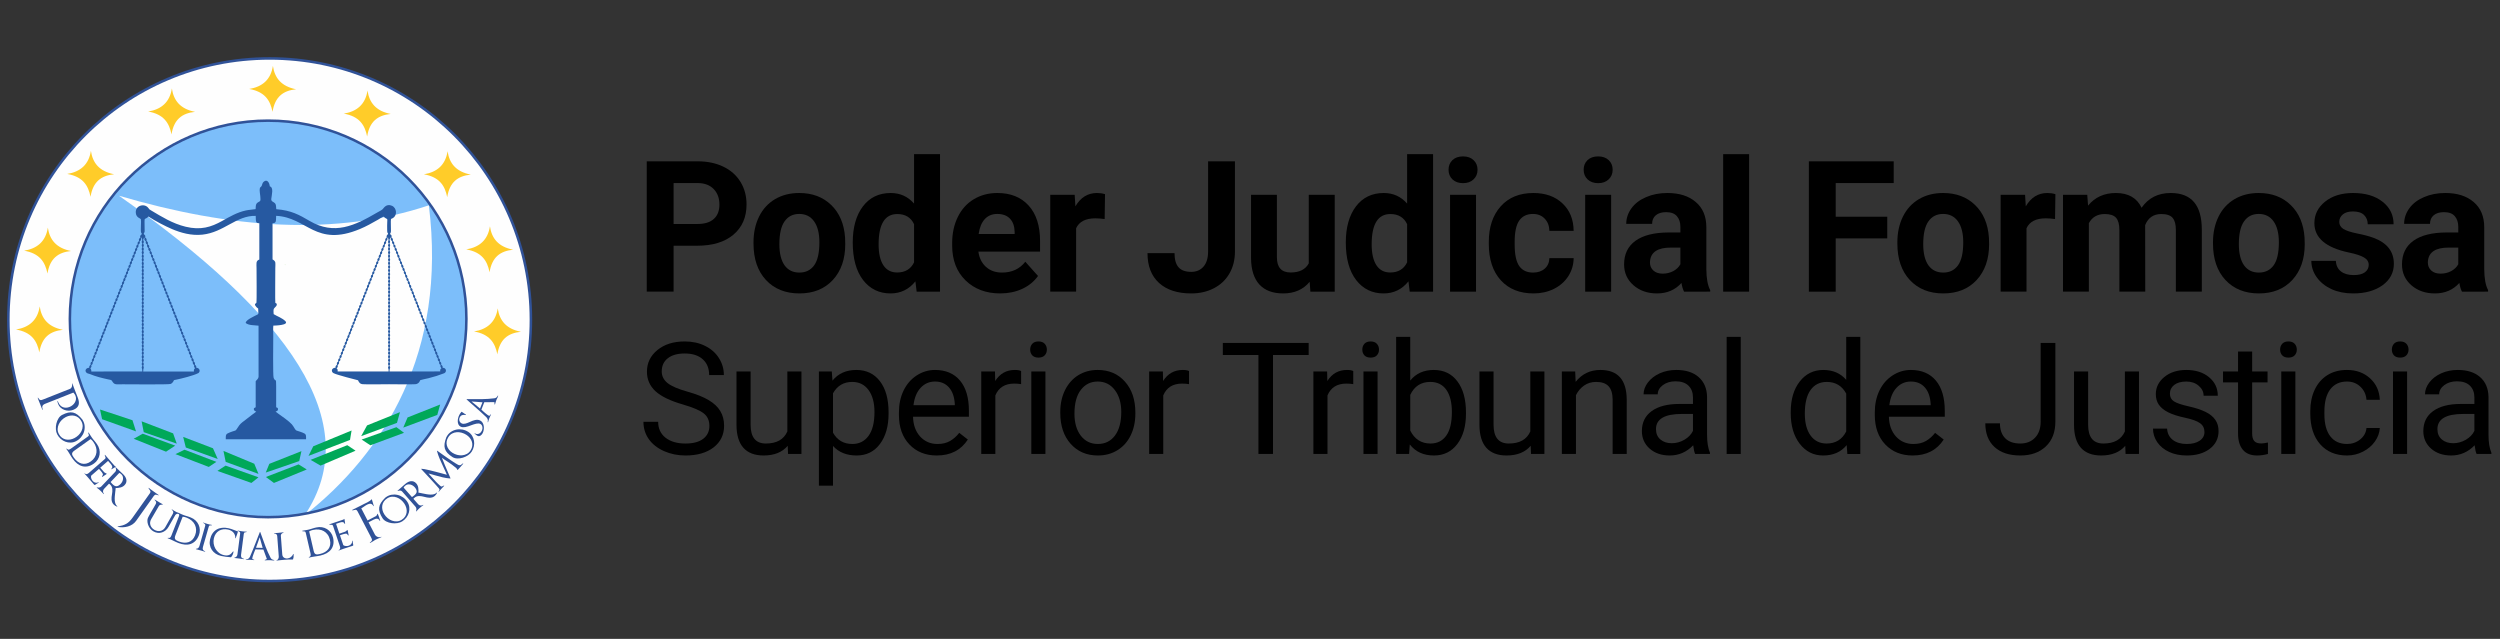<?xml version="1.0" encoding="UTF-8" standalone="no"?>
<!-- Creator: CorelDRAW 2017 -->

<svg
   xmlns:dc="http://purl.org/dc/elements/1.1/"
   xmlns:cc="http://creativecommons.org/ns#"
   xmlns:rdf="http://www.w3.org/1999/02/22-rdf-syntax-ns#"
   xmlns:svg="http://www.w3.org/2000/svg"
   xmlns="http://www.w3.org/2000/svg"
   xmlns:sodipodi="http://sodipodi.sourceforge.net/DTD/sodipodi-0.dtd"
   xmlns:inkscape="http://www.inkscape.org/namespaces/inkscape"
   xml:space="preserve"
   width="450mm"
   height="115mm"
   version="1.1"
   style="clip-rule:evenodd;fill-rule:evenodd;image-rendering:optimizeQuality;shape-rendering:geometricPrecision;text-rendering:geometricPrecision"
   viewBox="0 0 45000 11500"
   id="svg112"
   sodipodi:docname="logo.svg"
   inkscape:version="0.92.4 (5da689c313, 2019-01-14)"><rect x="0" y="0" width="45000" height="11500" fill="#333333" stroke="none"/><sodipodi:namedview
   pagecolor="#ffffff"
   bordercolor="#666666"
   borderopacity="1"
   objecttolerance="10"
   gridtolerance="10"
   guidetolerance="10"
   inkscape:pageopacity="0"
   inkscape:pageshadow="2"
   inkscape:window-width="1366"
   inkscape:window-height="700"
   id="namedview114"
   showgrid="false"
   width="80mm"
   inkscape:zoom="0.4204826"
   inkscape:cx="675.22718"
   inkscape:cy="369.93807"
   inkscape:window-x="0"
   inkscape:window-y="0"
   inkscape:window-maximized="1"
   inkscape:current-layer="text209" />
 <defs
   id="defs7">
  <style
   type="text/css"
   id="style2">
   <![CDATA[
    .str0 {stroke:#305298;stroke-width:37.71;stroke-miterlimit:22.926}
    .str1 {stroke:#305298;stroke-width:37.72;stroke-miterlimit:22.926}
    .fil3 {fill:none}
    .fil0 {fill:#FEFEFE}
    .fil1 {fill:#FFCC29}
    .fil6 {fill:#77C14E}
    .fil7 {fill:#00A859}
    .fil4 {fill:#2659A1}
    .fil2 {fill:#7CBEFA}
    .fil8 {fill:#2659A1;fill-rule:nonzero}
    .fil5 {fill:#305298;fill-rule:nonzero}
   ]]>
  </style>
    <clipPath
   id="id0">
     <path
   d="m 9783.38,5003.79 c 1617.44,0 2928.65,1311.22 2928.65,2928.65 0,1617.44 -1311.21,2928.65 -2928.65,2928.65 -1617.44,0 -2928.65,-1311.21 -2928.65,-2928.65 0,-1617.43 1311.21,-2928.65 2928.65,-2928.65 z"
   id="path4"
   inkscape:connector-curvature="0" />
    </clipPath>
 </defs>
 <g
   id="Capa_x0020_1"
   transform="translate(0,-18200)">
  
  
 <g
   id="g280"
   transform="matrix(2.413,0,0,2.413,-7619.554,-22371.101)"><g
     transform="matrix(0.505,0,0,0.505,217.195,15186.602)"
     id="_607294136">
   
   
   
   
   
   
   
   
   
   
   
   
   
   
   
   
   
   
   
   <g
   id="g156"><circle
     style="fill:#fefefe;stroke:#305298;stroke-width:37.71;stroke-miterlimit:22.926"
     class="fil0 str0"
     cx="9805.53"
     cy="7944.44"
     r="3859.7"
     id="circle10" /><path
     style="fill:#ffcc29"
     inkscape:connector-curvature="0"
     class="fil1"
     d="m 6529.62,6583.84 c -31.56,203.02 -155.44,309.11 -350.07,340.9 227.35,40.05 310.43,165.3 344.25,337.65 35.81,-219.63 153.48,-313.1 348.26,-333.07 -218.2,-42.86 -316.76,-167.16 -342.44,-345.48 z"
     id="path12" /><path
     style="fill:#ffcc29"
     inkscape:connector-curvature="0"
     class="fil1"
     d="m 9854.2,4194.87 c -31.56,203.01 -155.44,309.1 -350.07,340.89 227.35,40.06 310.43,165.3 344.25,337.66 35.81,-219.63 153.47,-313.1 348.25,-333.07 -218.19,-42.87 -316.76,-167.17 -342.43,-345.48 z"
     id="path14" /><path
     style="fill:#ffcc29"
     inkscape:connector-curvature="0"
     class="fil1"
     d="m 8361.73,4528.3 c -31.56,203.01 -155.45,309.1 -350.08,340.89 227.36,40.06 310.44,165.3 344.26,337.65 35.81,-219.62 153.47,-313.09 348.25,-333.06 -218.2,-42.87 -316.76,-167.17 -342.43,-345.48 z"
     id="path16" /><path
     style="fill:#ffcc29"
     inkscape:connector-curvature="0"
     class="fil1"
     d="m 7165.69,5450.09 c -31.57,203.02 -155.45,309.11 -350.08,340.9 227.36,40.06 310.44,165.3 344.25,337.65 35.81,-219.63 153.48,-313.1 348.26,-333.06 -218.2,-42.87 -316.76,-167.17 -342.43,-345.49 z"
     id="path18" /><path
     style="fill:#ffcc29"
     inkscape:connector-curvature="0"
     class="fil1"
     d="m 6409.52,7748.15 c -31.56,203.02 -155.45,309.11 -350.08,340.9 227.36,40.05 310.44,165.3 344.25,337.65 35.82,-219.63 153.48,-313.1 348.26,-333.07 -218.2,-42.86 -316.76,-167.16 -342.43,-345.48 z"
     id="path20" /><path
     style="fill:#ffcc29"
     inkscape:connector-curvature="0"
     class="fil1"
     d="m 11251.64,4559.31 c -31.56,203.02 -155.45,309.11 -350.08,340.9 227.36,40.06 310.44,165.3 344.26,337.65 35.81,-219.63 153.47,-313.1 348.25,-333.06 -218.2,-42.87 -316.76,-167.17 -342.43,-345.49 z"
     id="path22" /><path
     style="fill:#ffcc29"
     inkscape:connector-curvature="0"
     class="fil1"
     d="m 12434.4,5455.52 c -31.56,203.02 -155.45,309.1 -350.08,340.9 227.36,40.05 310.44,165.29 344.26,337.65 35.81,-219.63 153.47,-313.1 348.25,-333.07 -218.19,-42.87 -316.76,-167.17 -342.43,-345.48 z"
     id="path24" /><path
     style="fill:#ffcc29"
     inkscape:connector-curvature="0"
     class="fil1"
     d="m 13060,6564.63 c -31.56,203.02 -155.45,309.1 -350.08,340.9 227.36,40.05 310.44,165.29 344.25,337.65 35.82,-219.63 153.48,-313.1 348.26,-333.07 -218.2,-42.87 -316.76,-167.17 -342.43,-345.48 z"
     id="path26" /><path
     style="fill:#ffcc29"
     inkscape:connector-curvature="0"
     class="fil1"
     d="m 13175.09,7777.01 c -31.56,203.02 -155.45,309.11 -350.08,340.9 227.36,40.05 310.44,165.3 344.26,337.65 35.81,-219.63 153.47,-313.1 348.25,-333.07 -218.2,-42.86 -316.76,-167.16 -342.43,-345.48 z"
     id="path28" /><path
     style="fill:#7cbefa"
     inkscape:connector-curvature="0"
     class="fil2"
     d="m 9783.38,5003.79 c 1617.44,0 2928.65,1311.22 2928.65,2928.65 0,1617.44 -1311.21,2928.65 -2928.65,2928.65 -1617.44,0 -2928.65,-1311.21 -2928.65,-2928.65 0,-1617.43 1311.21,-2928.65 2928.65,-2928.65 z"
     id="path30" /><g
     clip-path="url(#id0)"
     id="g35">
    <g
   id="g33">
     <path
   style="fill:#fefefe"
   inkscape:connector-curvature="0"
   id="1"
   class="fil0"
   d="m 7579.59,6112.6 c 1668.24,491.86 3212.94,598.09 4577.84,142.17 270.57,2176.66 -660.25,3652.86 -1833.98,4577.84 915.9,-1369.91 -247.6,-2970.91 -2743.86,-4720.01 z" />
    </g>
   </g><path
     style="fill:none;stroke:#305298;stroke-width:37.72;stroke-miterlimit:22.926"
     inkscape:connector-curvature="0"
     class="fil3 str1"
     d="m 9783.38,5003.79 c 1617.44,0 2928.65,1311.22 2928.65,2928.65 0,1617.44 -1311.21,2928.65 -2928.65,2928.65 -1617.44,0 -2928.65,-1311.21 -2928.65,-2928.65 0,-1617.43 1311.21,-2928.65 2928.65,-2928.65 z"
     id="path37" /><path
     style="fill:#2659a1"
     inkscape:connector-curvature="0"
     class="fil4"
     d="m 11565.13,6818.85 c -8.66,16.22 -19.69,32.27 0.15,49.53 -5.23,13.41 -21.63,31.42 -0.19,56.35 -7.37,15.81 -20.55,32.61 0.19,49.79 -4.26,11.72 -9.76,13.17 -10.29,28.89 -0.58,17.46 5.93,20.1 10.29,32.23 -14.55,11.8 -14.9,33.3 0,44.97 -12.55,36.26 -17.94,13.07 0.02,61.1 -20.25,17.27 -8.34,33.56 -0.15,49.67 -20.33,24.79 -8.12,29.96 0.15,56.42 -19.25,17.3 -9.6,32.98 -0.13,49.45 -11.18,14.87 -17.27,29.76 -0.47,50.98 -11.14,30.46 -16.99,27.69 0.47,54.9 -22.02,33.11 -4.5,29.47 -2.5,51.87 1.6,18.02 -20.99,20.68 2.47,54.01 -17.45,27.51 -11.64,24.35 -0.44,54.89 -16.75,21.14 -10.75,36.15 0.47,50.98 -9.18,16.28 -19.36,32.28 0.11,49.46 -8.03,26.26 -20.59,31.46 -0.17,56.42 -8.13,16.14 -20.04,32.34 0.17,49.67 -16.06,42.92 -14.22,19.85 0.02,61.17 -14.74,11.71 -14.74,33.27 -0.02,44.98 -12.87,36.46 -17.7,13.19 0,61.03 -20.88,17.05 -7.38,34.16 -0.2,49.8 -21.41,24.86 -5.02,42.87 0.2,56.36 -19.74,17.2 -8.92,33.28 -0.14,49.52 -22.58,28.67 -3.78,33.49 -2.39,51.65 1.35,17.48 -20.82,14.97 2.41,54.22 -10.56,14.82 -17.73,29.52 -0.55,50.98 -9.84,29.17 -17.99,27.56 0.56,54.9 -17.71,27.55 -11.32,24.44 -0.52,54.9 -16.99,21.33 -10.36,36.14 0.52,50.97 -9.57,16.5 -19.08,32.07 0.11,49.38 -8.1,26.39 -20.56,31.63 -0.15,56.5 -8.26,16.18 -19.99,32.32 0.15,49.63 -4.84,12.75 -21.79,31.67 -0.24,56.25 -24.25,55.26 1.29,15.79 -2.05,85.94 h -753.01 c 2.31,-28.78 -1.01,-32.95 -15.76,-47.82 15.92,-9.02 22.5,-25.83 15.74,-45.97 18.72,-18.39 26.65,-20.36 18.84,-51.79 23.26,-12.45 24.31,-21.88 19.84,-49.96 20.44,-7.83 24.82,-24.36 19.31,-47.26 22.29,-17.17 24.85,-23.7 19.02,-52.39 20.95,-7.04 25.61,-24.5 19.55,-45.64 7.71,-7.83 27.32,-9.94 19.77,-50.98 24.04,-18.77 21.67,-20.89 20.37,-50.97 19.21,-11.04 23.7,-25.21 17.9,-47.06 9.26,-7.56 13.9,-8.04 19,-21.4 4.48,-11.75 2.04,-18.25 1.29,-29.58 29.96,-20.07 15.44,-27.23 20.91,-46.34 4.16,-14.53 28.7,-17.55 16.18,-50.89 9.25,-8.05 29.49,-11.36 19.78,-50.43 18.63,-11.85 26.67,-25.32 18.81,-49.14 6.86,-5.76 30.31,-12.11 19.5,-50.44 18.36,-9.38 27.58,-22.77 19.61,-46.86 5.68,-6.09 29.53,-11.65 19.64,-50.98 23.13,-18.24 23.74,-21.77 18.96,-51.73 19.38,-7.35 26.39,-23.85 19.39,-46.3 10.98,-9.17 25.26,-6.08 20.03,-50.98 22.71,-16.01 22.88,-23.92 18.81,-51.8 21.65,-6.42 23.85,-24.32 19.38,-46.23 13.13,-9.05 19.74,-10.7 21.22,-32.54 1.04,-15.46 -6.65,-3.47 2.09,-18.65 8.61,-14.96 16.15,-5.37 17.17,-37.55 0.71,-22.24 -4.69,-4.25 6.82,-17.12 2.21,-2.47 19.59,-14.49 9.95,-41.88 13.03,-9.87 10.21,-0.68 17.88,-17.05 4.83,-10.33 5.29,-21.81 1.78,-31.28 14.64,-17.49 28.72,-18.72 18.78,-51.33 19.85,-14.22 26.72,-18.92 19.74,-50.21 18.91,-9.1 26.32,-23.33 19.44,-47.47 20.28,-17.8 26.46,-22.43 18.9,-52.18 24.91,-10.44 22.75,-24.6 19.89,-49.87 20.69,-7.61 25.18,-24.21 19.32,-46.96 25.34,-18.34 21.55,-22.63 20.25,-50.98 18.37,-11.16 25.12,-24.57 18.2,-47.05 11.66,-10.48 25.15,-8.75 20,-50.98 24.05,-17.04 22.88,-24.14 18.75,-52.35 21.93,-6.46 24.09,-23.7 19.39,-45.68 19.87,-15.04 22.96,-18.09 20.5,-50.98 25.67,-16.39 17.26,-28.33 19.85,-39.19 3.74,-15.66 -9.2,-5.72 9.57,-13.74 0.1,29.91 11.65,26.69 4.87,43.52 -9.21,22.89 -6.71,30.02 4.92,44.7 z m -3589.1,-35.29 c -0.19,30.53 -5.79,30.1 20.33,50.98 -8.43,40.14 13.02,43.92 19.69,50.97 -6.35,21.7 -0.99,38.28 19.6,45.77 -6.2,28.91 -3,34.77 18.92,52.27 -5.9,23.63 -0.49,38.84 19.36,47.41 -5.26,29.67 -2.3,36.5 19.84,50.02 -8.39,31.54 1.06,33.35 18.82,51.58 -3.46,10.09 -4.03,17.13 0.23,28.53 5.3,14.2 5.81,11.72 17.91,18.52 -1.28,11.82 -2.53,21.74 2.18,32.21 7.44,16.5 8.93,8.8 18.83,19.51 -8.85,19.93 0.41,36.33 17.07,46.32 -0.31,11.39 -2.13,20.8 2.53,32.93 5.05,13.16 7.36,11.27 17.97,18.04 -3.32,21.53 -2.61,40.2 19.47,46.41 -3.32,27.42 -5.32,35.72 18.68,51.63 -2.49,36.72 -0.28,35.53 20.2,50.97 -5.7,21.26 -1.58,40.46 19.34,46.34 -3.71,29.08 -5.19,33.73 18.94,51.7 -6.11,30.96 0.92,32.27 19.77,50.98 -6.85,23.39 -0.16,38.03 19.52,46.79 -6.83,30.25 -0.69,36.31 19.64,50.18 -6.96,24.09 -3.18,35.83 18.69,49.36 -7.14,36.53 4.96,39.53 19.84,50.29 -6.89,22.2 -1.26,39.82 18.42,45.7 -3.13,26.41 -4.07,37.45 18.44,51.78 -2.97,33.79 1.39,36.43 20.48,50.97 -5.22,22.13 -2.23,39.24 19.31,45.75 -2.98,29.12 -6.3,33.4 18.86,52.29 -1.66,11.39 -4.2,17.99 0.89,30.28 8.04,19.38 6.19,8.86 19.01,20.69 -6.84,21.02 -0.19,39.79 19.48,45.66 -5.32,31 -3.48,33.33 18.99,52.38 -3.53,12.88 -4.64,14.72 -0.22,27.99 5.37,16.09 5.3,13.59 19.55,19.16 -3.32,26.4 -4.63,38.62 19.86,49.98 -8.32,29.63 -0.46,34.45 18.89,51.88 -7.64,25.07 1.5,38.03 19.47,47.76 -8.5,32.98 2.44,35.93 19.68,50.4 -7.28,20.99 -2.16,39.43 18.62,45.5 -4.33,28.73 -4.28,38.71 18.65,52.41 -3.3,21.94 -2.94,31.79 12.96,45.39 l 4.73,3.73 c 0.53,0.41 1.69,1.17 2.45,1.85 -5.78,21.2 -1.62,31.49 13.06,45.72 -15.16,11.06 -20.13,21.68 -17.98,48.96 l -748.72,0.12 c -0.08,-62.23 15.6,-41.72 5.6,-73.68 -4.79,-15.29 -4.82,1.28 -3.95,-12.62 0.61,-9.67 17.32,-19.56 -3.05,-51.63 12.66,-26.35 15.67,-26.13 0.33,-54.9 15.83,-17.91 11.57,-33.7 -0.3,-50.98 10.88,-24.77 17.23,-26.52 0.17,-54.9 9.69,-12.05 13.08,-20.54 6.16,-40.98 -5.43,-16.05 -7.44,4.27 -2.81,-15.09 5.37,-22.41 11.68,-8 0.98,-42.09 -6.48,-20.64 -3.17,-2.58 1.89,-17.65 6.92,-20.61 3.29,-28.94 -6.25,-41.04 17.62,-28.23 10.13,-30.6 -0.13,-54.9 12.33,-17.44 15.56,-32.98 0.27,-50.98 15.59,-28.38 12.11,-29.07 -0.33,-54.89 11.22,-16.74 16.05,-33.59 0.4,-50.98 13.8,-28.05 13.86,-28.1 -0.45,-54.9 20.86,-34.68 4.96,-27.99 3.2,-51.76 -0.98,-13.14 19.06,-15.17 -3.17,-54.12 20.65,-36.64 5.31,-27.28 3.16,-51.9 -1.31,-15.08 19.03,-18.43 -3.15,-53.97 13.18,-26.44 15.25,-26.44 0.38,-54.9 15.83,-17.84 11.48,-33.8 -0.35,-50.98 11.43,-24.87 16.81,-26.73 0.26,-54.9 14.85,-17.88 12.76,-33.51 -0.19,-50.98 5.18,-9.44 8.79,-11.76 9.58,-23.69 1.3,-19.54 -5.76,-19.74 -6.69,-28.47 -1.23,-11.48 19.21,-25.19 -2.82,-53.71 21.28,-32.15 4.77,-35.2 2.78,-52.28 -1.34,-11.52 19.21,-27.08 -2.68,-53.6 16.53,-28.25 11.24,-29.82 -0.24,-54.9 4.9,-7.18 9.25,-10.17 9.8,-23.64 0.28,-6.74 -0.33,-8.67 -1.96,-14.57 -3.73,-13.45 -4.37,-5.16 -4.77,-13.26 -0.55,-11.11 6.48,-3.37 6.75,-26.88 0.23,-19.62 -3.44,-14.71 -9.86,-27.52 20.66,-32.91 4.35,-33.9 3.12,-51.69 -0.91,-13.34 19.12,-14.44 -3.13,-54.19 20.9,-35.76 4.99,-28.53 3.16,-51.82 -1.25,-15.76 18.8,-17.09 -3.15,-54.06 20.51,-38.65 5.58,-27.21 3.16,-52.02 -1.47,-15.01 19.14,-20.02 -3.14,-53.85 12.26,-25.79 16.09,-26.36 0.32,-54.9 15.37,-17.92 12,-33.62 -0.27,-50.98 15.49,-36.07 6.33,-24.79 11.92,-37.51 23.63,11.48 -13.08,29.82 27.2,53.2 z m -60.19,-52.55 c 4.16,26.78 2.46,18.46 10.76,36.86 -22.04,28.93 -3.51,46.23 -0.88,54.9 -17.72,20.59 -6.25,36.76 0.94,50.98 -11.55,16.21 -17.08,33.99 -0.43,50.98 -13.99,27.05 -14.22,29.01 0.45,54.89 -9.95,15.63 -18.38,34.15 -0.62,50.98 -9.25,20.89 -17.56,25.65 0.6,54.9 -4.76,7.96 -10.23,12.51 -10.12,27.5 0.11,15.42 4.96,17.54 9.6,27.4 -17.2,16.89 -10.25,35.02 0.54,50.98 -7.61,14.28 -18.42,30.39 -0.88,50.97 -2.95,8.86 -21.21,25.13 0.85,54.9 -12.03,24.71 -14.79,23.87 -0.28,54.9 -15.12,17.08 -13.12,34.26 0.18,50.98 -5.93,14.34 -20.44,34.73 0.23,49.04 -5.87,19.11 -1.47,1.72 -5.85,12.64 -3.39,8.43 -3.8,4.43 -4.34,16.84 -0.76,17.71 5.74,19.2 10.2,33.21 -20.63,14.42 -6.23,34.61 -0.23,49.04 -13.31,16.81 -15.32,33.86 -0.18,50.98 -14.52,31.23 -11.67,30.04 0.23,54.9 -12.08,16.5 -16.52,33.94 -0.34,50.98 -15.26,27.52 -13,29.45 0.39,54.9 -10.68,16.06 -17.78,33.9 -0.53,50.97 -10.65,22.81 -16.7,25.93 0.53,54.9 -17.65,29.21 -10.56,32.8 -0.6,54.9 -17.69,16.73 -9.41,35.37 0.62,50.98 -14.69,25.71 -14.39,27.97 -0.47,54.9 -16.6,16.98 -11.11,34.77 0.44,50.98 -7.29,14.24 -18.56,30.35 -0.92,50.97 -4.67,15.34 -8.38,5.21 -9.15,27.48 -0.52,15.01 4.42,20.08 10.01,27.42 -10.85,24.25 -15.75,23.79 -0.15,54.9 -20.78,24.46 -6.33,35.12 0.34,56.8 -20.57,14.45 -6.23,34.63 -0.25,49.08 -13.67,16.78 -14.91,33.97 -0.1,50.97 -15.56,32.03 -11.5,29.59 0.17,54.9 -21.99,29.84 -3.7,45.99 -0.83,54.9 -17.6,20.61 -6.54,36.65 0.86,50.98 -11.05,16.11 -17.42,34 -0.45,50.98 -22.92,46.67 -1.08,14.93 -1.18,85.78 l -753.17,1.21 c 1.98,-25.14 -6.93,-35.27 -14.48,-49.68 14.71,-11.14 21.32,-24.55 13.59,-44.19 10.11,-10.74 24.84,-6.34 21.16,-51.94 12.97,-6.83 12.32,-3.76 17.6,-18.59 4.13,-11.57 3.14,-19.82 0.33,-28.47 18.7,-17.57 26.88,-20.77 18.86,-51.32 22.64,-13.43 24.79,-20.5 19.89,-50.02 17.35,-8.48 26.4,-17.67 19.28,-47.67 21.34,-18.49 25.4,-20.74 19.03,-51.94 20.35,-7.54 25.7,-24.38 19.5,-46.09 13.04,-12.91 10.53,0.01 18.84,-20.34 5.02,-12.3 3.18,-18.84 1,-30.64 24.09,-18.41 22.38,-23.1 18.88,-52.21 20.62,-6.36 25.05,-23.78 19.33,-45.83 10.28,-8.11 13.49,-6.35 19.16,-20.91 4.86,-12.49 1.87,-18.65 1.12,-30.06 31.51,-21.55 13.75,-31.06 21.8,-48.82 3.37,-7.42 26.51,-15.29 15.3,-47.91 8.56,-7.85 27.42,-8.36 19.82,-54.22 21.87,-5.31 24.59,-26.54 19.35,-45.12 9.2,-8.48 29.68,-15.16 18.94,-50.72 15.95,-8.78 28.45,-20.45 19.59,-47.31 19.25,-20.24 26.65,-18.71 18.81,-52.36 23.55,-11.76 24.19,-22.87 19.83,-49.95 21.25,-7.53 24.77,-24.53 19.38,-46.7 21.38,-17.9 24.83,-23.6 18.94,-52.79 24.29,-7.79 23.29,-26.02 19.89,-49.8 21.87,-6.37 23.89,-24.45 19.39,-46.43 10.8,-7.27 12.31,-4.43 17.93,-17.83 6.29,-14.97 1.23,-20.47 3.32,-28.54 4.06,-15.7 26.94,-13.16 17.1,-51.66 10.42,-8.81 11.89,-4.47 18.17,-18.43 5.28,-11.72 3.7,-19.51 2.01,-32.55 22.41,-12.7 22.86,-22 18.62,-52.29 20.9,-6.04 25.71,-24.39 18.54,-45.52 17.22,-13.66 27.78,-16.49 19.75,-50.35 18.83,-9.6 26.4,-22.89 19.41,-47.9 19.8,-16.73 26.36,-23.26 18.91,-51.84 24.69,-11.22 23.01,-23.59 19.9,-49.81 13.62,-5.26 12.56,-1.97 18.48,-16.39 5.39,-13.14 4.02,-18.42 0.84,-30.97 25.08,-20.24 21.14,-20.54 20.25,-50.98 18.7,-10.82 25.07,-24.72 18.19,-47.06 11.15,-9.88 25.27,-7.48 20.02,-50.97 25.43,-18.51 21.4,-23.62 18.75,-52.15 12.43,-3.49 17.13,-6.85 20.66,-21.92 5.34,-22.79 -11.67,-22.54 9.03,-29.46 z m 3700.44,51.07 c -6.89,30.03 -1.96,34.34 18.92,52.46 -6.13,23.3 -0.19,38.78 19.42,47.14 -5.68,29.81 -1.95,36.45 19.76,50.14 -9.03,33.09 2.96,33.34 18.84,51.73 -3.61,10.01 -4.06,17.09 0.28,28.42 5.14,13.44 6.7,11.91 18,18.63 -5.35,42.94 11.16,41 20.88,51.53 -7.89,17.95 -2.05,39.57 18.78,44.66 -2.57,14.75 -5.2,19.83 0.81,34.7 4.76,11.78 8.76,11.8 18.08,18.12 -4.01,21.75 -2.46,39.8 19.42,46.2 -3.67,28.03 -5.05,35.36 18.68,51.84 -0.96,11.22 -3.33,18.53 1.16,30.39 5.66,14.96 8.68,12.35 18.99,20.58 -6.42,22.38 -0.82,39.16 19.38,46.12 -4.11,29.55 -4.76,33.59 18.94,51.92 -2.94,13.84 -5.03,16.04 1.16,30.82 9.02,21.54 4.65,6.19 18.57,20.15 -6.91,23.02 -0.06,38.04 19.56,46.55 -7.49,30.53 -0.18,34.28 18.94,51.49 -2.38,9.07 -3.56,18.35 0.02,28.52 5.83,16.54 5.67,11.55 19.35,19.62 -7.36,35.8 4.85,39.12 19.81,50.29 -6.48,20.22 -2.01,40.77 18.49,45.66 -3.44,26.84 -3.82,37.35 18.49,51.98 -3.54,33.89 2.08,36.5 20.4,50.97 -5.28,22.07 -2.15,39.23 19.34,45.6 -3.16,28.65 -6.9,33.65 18.82,52.44 -3.61,21.72 -3.17,40.4 19.49,46.62 -3.08,23.62 -4.6,42.16 19.89,49.83 -5.17,28.46 -3.85,35.33 19,52.56 -7.3,24.72 -1.18,38.61 19.31,47.05 -3.69,26.44 -4.26,38.4 19.87,49.81 -8.84,30.42 0.25,34.32 18.86,52.15 -7.64,24.72 1.58,38.06 19.53,47.59 -3.82,14.44 -6.22,15.43 0.67,31.24 6.5,14.93 6.88,9.58 18.29,19.2 -5.15,19.92 -2.75,35.75 17.45,47.06 -0.02,30.03 -1.88,36.74 20.61,50.98 -2.11,16.54 -5.85,23.89 7.1,39.16 12.57,14.81 7.8,-1.8 10.73,15.3 3.72,21.75 -8.59,12.38 13.75,39.01 20.13,24.01 -14.36,25.71 26.83,55.54 -5.25,22 -1.69,39.66 19.37,46.08 -3.82,37.83 -2.35,24.09 13.22,53.07 -16.1,9.73 -20.23,19.08 -18.05,45.18 l -748.38,0.44 c -2.06,-59.49 22.91,-47.94 -1.65,-85.95 12.02,-18.41 13.76,-32.24 0.17,-50.98 11.89,-22.1 16.44,-31.59 -0.26,-54.9 11.22,-18.07 14.76,-32.27 0.35,-50.98 10.18,-21.21 17.74,-31.73 -0.41,-54.9 12.88,-18.61 15.18,-33.02 0.53,-50.97 4.41,-10.53 9.33,-12.44 9.67,-27.59 0.38,-16.61 -4.5,-18.32 -10.18,-27.31 16.36,-25.05 9.97,-31.17 0.59,-54.9 14.82,-18.05 11.93,-32.4 -0.59,-50.98 18.45,-23.13 10.16,-33.92 0.42,-54.9 14.7,-18.67 10.52,-32.94 -0.4,-50.97 17.34,-23.2 11.44,-33.29 0.31,-54.9 13.83,-18.73 11.57,-32.73 -0.26,-50.98 15.49,-23.26 13.41,-32.21 0.17,-54.9 13.13,-18.68 12.43,-32.46 -0.07,-50.98 14.36,-22.84 14.35,-32.09 -0.03,-54.9 12.28,-18.46 13.49,-32.31 0.12,-50.97 12.11,-22.08 16.32,-31.72 -0.22,-54.9 11.33,-18.17 14.63,-32.25 0.34,-50.98 10.62,-21.32 17.38,-31.79 -0.38,-54.9 10.47,-17.85 15.56,-32.4 0.48,-50.98 7.16,-16.69 15.97,-26.54 4.95,-47.18 -0.46,-0.87 -1.22,-1.88 -1.68,-2.63 -0.46,-0.76 -1.43,-1.96 -1.83,-2.56 -0.39,-0.61 -1.35,-1.63 -1.91,-2.52 12.45,-18.51 15.44,-32.98 0.6,-50.98 3.82,-9.65 17.5,-23.68 4.86,-47.22 l -5.48,-7.68 c 0.56,-0.89 1.64,-3.13 1.92,-2.52 l 5.02,-7.95 c 2.7,-6.24 3.46,-7.37 3.25,-16.84 -0.33,-15.13 -5.19,-17.1 -9.7,-27.59 15.15,-18.66 9.88,-33.06 -0.47,-50.98 17.89,-23.07 10.79,-33.59 0.39,-54.9 14.37,-18.76 10.87,-32.84 -0.37,-50.97 16.48,-23.21 12.43,-32.72 0.24,-54.9 13.4,-18.74 12.07,-32.45 -0.1,-50.98 14.83,-23.17 13.86,-31.98 0.03,-54.9 12.77,-18.56 12.88,-32.37 0.02,-50.98 13.1,-22.54 15.49,-31.69 -0.14,-54.89 11.81,-18.28 14.09,-32.3 0.25,-50.98 11.23,-21.78 16.95,-31.57 -0.29,-54.9 10.93,-18.1 15.02,-32.28 0.39,-50.98 l 11.6,-33.1 c 0.27,-0.79 0.94,-2.13 1.17,-2.76 0.23,-0.61 0.66,-1.88 1.27,-2.65 17.17,14.13 -12.1,38.18 26.48,52.72 z M 9598.36,6310.75 c -48.78,8.64 -94.42,8.68 -145.14,19.91 -129.41,28.66 -236.19,91.44 -347.65,153.98 -165.66,92.96 -318.69,139.7 -539.71,86.34 -194.56,-46.97 -354.97,-148.19 -509.06,-239.78 -29.04,-17.27 -23.13,-10.75 -43.88,-38.41 -54.1,-72.15 -195.21,-39.24 -184.02,74.68 7.22,73.51 69.72,76.14 75.19,94.54 7.06,23.74 -7.71,171.02 3.24,195.28 7.57,16.77 7.89,0.92 9.52,20.39 -2.46,15.72 -34.7,18.45 -20.12,53.72 -21.38,19.58 -26.39,15.49 -19.84,54.08 -21.75,5.44 -24.61,26.58 -19.34,45.13 -17.71,16.28 -27.66,20.86 -18.97,50.84 -17.19,9.51 -27.71,22.67 -19.58,47.2 -18.75,20.48 -25.81,17.24 -19.63,50.97 -23.09,18.03 -23.86,21.51 -19,51.44 -19.47,6.58 -26.24,24.82 -19.37,46.6 -20.99,16.88 -24.18,13.76 -20.07,50.98 -22.8,15.69 -22.85,24.02 -18.77,51.66 -21.84,6.36 -23.83,24.48 -19.39,46.37 -27.48,18.44 -15.48,24.03 -21.23,46.36 -4.05,15.7 -27.27,13.96 -17.08,51.67 -5.92,5.17 -5.38,3.55 -9.5,7.38 -12.12,11.25 -13.13,26.52 -10.7,43.6 -21.1,12.34 -22.89,22.87 -18.67,52.21 -20.99,6.35 -25.47,24.49 -18.47,45.79 -19.99,15.01 -25.66,24.14 -19.83,50.26 -18.62,9.6 -26.49,23.02 -19.37,47.81 -20.44,17.23 -26.46,22.8 -18.92,51.85 -24.88,11.09 -22.81,24.05 -19.9,49.93 -20.75,7.94 -25.19,24.14 -19.33,47.23 -24.54,20.34 -21.48,20.27 -20.24,50.98 -18.48,10.9 -25.2,24.71 -18.17,47.05 -12.99,11.44 -11.19,1.36 -19.05,20.71 -5.01,12.33 -2.34,18.88 -0.94,30.27 -25.56,18.62 -21.33,23.77 -18.83,52.16 -21.93,6.46 -23.99,23.87 -19.37,45.87 -8.98,6.53 -13.22,6.73 -18.02,18.42 -4.93,12.04 -3.24,21 -2.4,32.56 -22.58,14.15 -21.4,25.56 -18.4,51.71 -20.77,6.2 -23.37,22.38 -19.61,46.32 -10.34,6.59 -13.15,6.32 -18.11,18.85 -5.49,13.84 -5.13,15.74 -0.43,28.21 -15.78,19.65 -28.59,17.79 -18.74,52.07 -21.23,13.41 -25.95,20.57 -19.7,50.15 -20,8.5 -26.13,23.62 -19.48,46.79 -19.6,18.5 -25.47,20.55 -19.84,50.98 -24.38,17.72 -22.34,23.04 -18.92,51.62 -21.12,5.97 -24.9,25.12 -19.34,46.41 -21.33,15.73 -21.84,24.4 -20.26,50.98 -24.12,15.81 -21.76,24.51 -18.64,51.61 -22.22,6.12 -22.59,25.01 -19.5,46.42 -15.48,9.55 -23.85,23.78 -21.06,43.29 -45.89,0.96 -72.46,40.66 -40.49,72.62 14.41,14.4 28.83,10.96 50.46,20.17 86.7,36.9 179.05,58.81 273.1,79.6 19.38,4.29 43.1,4.82 51.59,19.21 38.08,64.58 51.63,52.37 160.42,52.37 77.02,0 675.98,6.24 706.08,-4.8 17.45,-6.41 30.88,-19.93 38.33,-32.3 17.84,-29.6 2.45,-22.44 43.56,-30.83 78.83,-16.09 255.12,-59.57 327.13,-96.45 31.27,-16.01 31.44,-75.92 -28.36,-79.9 2.07,-22.4 -2.71,-33.03 -20.5,-42.98 3.99,-33.63 -1.21,-35.3 -20.33,-50.98 3.06,-11.84 5.22,-14.34 0.54,-26.49 -6.8,-17.64 -13.17,-14.17 -16.82,-22.8 -8.2,-19.33 9.62,-28.34 -21.93,-48.74 3.91,-21.89 2.89,-40.03 -19.45,-46.61 3.14,-23.4 4.48,-42.29 -19.9,-49.72 5.17,-27.25 2.12,-36.14 -18.97,-52.68 6.92,-21.89 0.21,-40.03 -19.32,-46.75 3.95,-26.18 4.08,-38.74 -19.86,-49.82 8.88,-31.27 -0.5,-34.03 -18.83,-52.44 7.75,-24.39 -1.82,-37.98 -19.56,-47.35 8.42,-30 -0.54,-34.29 -19.62,-50.42 6.81,-19.51 2.4,-36.3 -16.84,-47.32 0.07,-11.12 1.9,-20.5 -2.73,-32.43 -7.21,-18.62 -6.4,-9.26 -19,-19.76 5.92,-14.92 2.55,-28.39 -7.97,-39.92 l -8.12,-10.64 c -5.57,-18.48 9.51,-26.43 -20.9,-46.26 0.62,-11.23 3.15,-18.06 -1.26,-29.94 -5.57,-14.99 -8.44,-12.9 -19.05,-21.04 5.57,-22.03 1.45,-39.54 -19.32,-45.95 3.4,-29.76 6.16,-33.18 -18.92,-52.08 6.45,-36.5 -2.14,-34.24 -19.81,-50.98 5.98,-21.57 1.11,-38.75 -19.48,-46.12 5.9,-30.86 2.89,-33.35 -18.98,-51.91 4.61,-21.31 0.69,-38.37 -19.35,-47.66 4.59,-29.16 3.13,-36.71 -19.9,-50.05 7.97,-30.16 -0.01,-33.96 -18.87,-51.3 2.79,-8.58 3.83,-16.85 -0.29,-28.48 -5.31,-14.96 -4.52,-11.76 -17.6,-18.58 3,-38.84 -0.93,-31.84 -21.25,-51.84 5.11,-11.56 6.04,-14.08 0.22,-28.1 -5.48,-13.2 -13.46,-11.47 -16.39,-22.49 -6.37,-24.01 7.82,-29.35 -21.19,-46.58 1.35,-11.36 3.53,-17.94 -1.11,-29.58 -5.23,-13.09 -8.89,-12.25 -18.95,-21.4 6.75,-22.33 0.22,-35.73 -18.06,-47.05 0.89,-26.8 1.81,-35.47 -20.27,-50.98 5.36,-22.36 1.45,-39.68 -19.38,-46.64 2.53,-24.14 5.89,-40.15 -19.89,-49.81 7.13,-30.1 1.75,-34.5 -18.94,-52.56 6.43,-23.43 0.99,-38.41 -19.41,-47.01 5.99,-29.54 1.78,-36.81 -19.77,-50.18 8.13,-29.27 -1.08,-35.4 -18.79,-51.82 3.63,-10.03 4.06,-17.08 -0.3,-28.4 -5.13,-13.35 -6.79,-11.93 -18.01,-18.66 6.37,-46.02 -13.01,-35.49 -21.51,-54.9 -2.15,-12.61 12.27,-19.91 12.99,-39.14 1.27,-34.46 -4.67,-161.28 -0.16,-176.53 7.94,-12.26 17.96,-12.04 29.73,-19.23 13.21,-8.06 16.65,-14.04 26.67,-22.56 93.7,62.74 246.87,142.12 347.43,184.98 130.9,55.81 286.17,99.78 448.58,82.62 319.9,-33.8 501.91,-285.53 788.24,-277.37 2.9,84.06 -2.61,108.33 53.33,107.89 v 536.97 c -55.28,18.68 -41.07,66.4 -41.07,128.23 0,85.22 4.78,485.76 -2.36,511.56 -3,10.85 -35.61,8.48 -13.12,44.94 9.59,15.56 26.73,31.93 39.59,38.85 0.91,99.56 17.94,74.41 -49.68,108.54 -17.46,8.81 -35.58,18.76 -51.05,27.32 -29.91,16.58 -82.02,44.85 -83.68,77.8 45.31,37.92 126.02,31.57 189.84,39.85 l 0.27,753.73 c -4.61,38.26 -32.87,48.36 -42.56,67.9 v 380.37 c -2.97,14.07 -30.79,3.87 -27.09,34.97 2.12,17.87 19.38,25.94 35.44,32.17 -17.36,16.53 -40.19,30.19 -59.72,45.16 l -150.53,116.14 c -29.99,23.74 -52.13,54.45 -72.5,88.26 -22.81,37.87 -25.82,29.07 -66.8,43.04 -25.51,8.71 -52.57,18.48 -75.28,30.52 -30.4,16.11 -24.87,52.96 -25.19,85.14 l 1185.94,0.78 c -0.22,-35.52 5.14,-70.28 -23.85,-85.75 -34.44,-18.38 -76.41,-30.08 -114.36,-42.45 -25.82,-8.42 -37.88,-53.6 -71.96,-92.82 -39.15,-45.08 -153.9,-125.13 -208.74,-163.82 l -26.82,-20.71 c -0.58,-0.56 -1.64,-1.71 -2.12,-2.18 -0.48,-0.47 -1.45,-1.45 -2.11,-2.24 18.29,-4.72 31.74,-11.3 35.02,-28.35 1.87,-9.72 1.15,-17.27 -5.09,-23.69 -14.66,-15.11 -12.85,1.9 -21.66,-14.17 -0.08,-103.26 -0.01,-206.53 -0.01,-309.79 0,-133.03 -8,-53.08 -36.96,-119.56 -12.93,-29.68 -5.9,-530.15 -5.9,-617.65 0,-45.82 -3.88,-112.45 1.14,-155.77 30.25,-1.23 240.2,-5.89 175.94,-68.17 -22.5,-21.81 -50.99,-38.38 -82.13,-55.22 -18.13,-9.8 -78.52,-37.19 -89.05,-46.31 -3.31,-63.01 -6.7,-74.62 18.01,-97.76 6.01,-5.63 23.05,-22.23 26.39,-33.17 3,-9.8 3.51,-15.58 -1.16,-23.48 -4.94,-8.34 -15.8,-6.94 -18.76,-14.21 -4.15,-10.19 -0.26,-435.18 -0.26,-509.77 -0.01,-76.93 15.3,-97.64 -40.7,-130.18 l -0.1,-534.55 c 56.33,-2.08 50.32,-25.9 53.16,-108.92 457.58,20.5 581.87,468.63 1237.62,194.73 94.54,-39.48 177.32,-86.91 264.04,-135.96 27.12,-15.34 57.92,-36.87 83.53,-48.37 83.01,76.17 49.67,-34.72 55.17,214.51 0.72,32.66 12.67,25.82 13.4,39.91 -2.37,17.8 -24.97,7.45 -21.83,57.87 -23.93,16.2 -21.9,24.42 -18.6,51.81 -23.18,6.39 -22.76,24.62 -19.51,46.22 -19.78,12.83 -21.05,28.19 -20.56,50.98 -18.94,10.91 -24.79,27.25 -16.95,46.86 -17.6,16.95 -29.06,20.51 -19.63,50.53 -13.19,7.98 -10.81,1.15 -18.09,16.55 -5.28,11.19 -4.7,21.49 -1.45,31.15 -19.31,19.55 -26.8,19.3 -18.83,52.04 -23.31,12.25 -24.33,22.22 -19.84,49.99 -21.19,7.95 -24.87,24.37 -19.37,46.98 -21.96,17.65 -24.86,23.62 -18.94,52.53 -26.26,8.77 -21.77,27.08 -19.9,49.78 -22.05,6.78 -23.87,24.53 -19.39,46.7 -21.77,14.33 -21.81,24.64 -20.4,50.98 -19.64,11.7 -24.02,24.59 -17.87,47.06 -11.65,9.61 -11.27,2.94 -18.04,18.45 -5.25,12.03 -3.69,20.7 -2.24,32.52 -22.43,15.18 -22.43,24.29 -18.61,52.13 -18.97,5.81 -26.42,23.87 -18.46,45.35 -20.75,16.86 -26.91,20.67 -19.85,50.29 -19.79,12.27 -26.7,24.71 -18.78,49.25 -17.49,14.18 -28.25,19.01 -19.52,50.43 -18.37,9.27 -27.48,22.81 -19.65,46.65 -13.2,14.46 -9.14,-1.54 -18.43,20.05 -6.42,14.92 -4.66,16.95 -1.17,30.93 -23.31,18.5 -23.55,21.9 -18.96,51.87 -19.56,7.42 -26.53,23.55 -19.4,46.17 -20.95,17.83 -24.26,15.04 -20.06,50.97 -23.51,16.65 -22.84,23.41 -18.75,51.98 -21.16,6.06 -23.82,24.37 -19.4,46.06 -21.91,15.55 -20.64,25.26 -20.39,50.97 -31.55,19.42 -9.07,33.04 -24.89,52.96 -11.88,14.95 -16.68,21.6 -13.2,45.08 -17.44,10.58 -25.93,27.25 -18.42,47.05 -16.67,15.99 -27.76,22.55 -18.78,51.55 -19.75,14.02 -26.87,19.25 -19.77,50.19 -18.91,8.87 -26.17,23.44 -19.45,47.27 -20.07,18.27 -26.55,22.04 -18.86,52.53 -25.4,10.02 -22.93,24.95 -19.9,49.75 -20.38,7.37 -25.38,24.15 -19.34,46.73 -24.9,18.32 -21.78,22.54 -20.23,50.98 -15.31,9.52 -24.56,22.89 -20.15,42.28 -62.19,1.9 -68.04,57.25 -33.24,78.73 42.43,26.19 364.51,106.4 364.54,106.43 14.96,31.5 28.19,54.89 70.17,58.43 59.62,5.03 316.15,0.38 388.18,0.38 78.09,0 321.66,4.58 388.3,-0.29 20.82,-1.51 35.68,-8.98 47.04,-19.35 17.27,-15.79 15.55,-23.5 26.55,-40.89 34.76,-11.11 82.98,-18.66 120.01,-28 40.53,-10.22 80.82,-21.51 119.43,-33.68 l 113.15,-39.84 c 38.21,-15.66 37.88,-79.74 -22.55,-81.75 2.19,-23.81 -3.59,-32.04 -21.69,-43.49 5.08,-26.04 0.32,-35.76 -19.83,-50.29 6.28,-19.46 3.42,-40.69 -18.47,-45.7 3.48,-26.99 3.74,-37.29 -18.53,-51.98 1.25,-11.73 2.84,-20.39 -2.29,-32.4 -4.92,-11.52 -9.6,-11.97 -18.11,-18.58 5.33,-22.06 2.2,-39.25 -19.29,-45.62 3.13,-28.61 6.89,-33.55 -18.83,-52.41 1.85,-11.42 4.25,-17.95 -0.92,-30.14 -8.21,-19.33 -6.54,-8.57 -18.96,-20.84 7.02,-20.94 -0.09,-39.63 -19.5,-45.47 4.94,-28.23 4.07,-35.38 -18.97,-52.56 3.62,-12.54 4.5,-15.15 0.17,-27.83 -5.4,-15.83 -5.49,-13.64 -19.52,-19.1 3.56,-26.19 4.48,-38.69 -19.87,-49.89 8.4,-30.13 0.36,-34.38 -18.9,-52.19 7.4,-24.69 -1.19,-38.02 -19.44,-47.59 3.69,-14.41 6.24,-15.4 -0.69,-31.23 -5.6,-12.8 -10.38,-12.01 -18.99,-19.11 6.99,-19.53 2.66,-36.22 -16.76,-47.16 -0.18,-40.57 1.64,-32.37 -21.76,-52.38 4.37,-14.52 6.53,-22.97 -5.95,-37.75 -12.67,-15.01 -7.77,1.82 -10.72,-15.33 -1.24,-7.23 3.47,-8.51 -1.88,-22.76 -11.67,-31.13 -16.29,-0.46 -17.39,-36.39 -0.73,-23.75 -7.55,-25.32 -21.32,-35.38 5.1,-21.95 1.74,-39.79 -19.36,-46.04 4.42,-28.41 3.66,-35.76 -18.87,-51.99 1.72,-11.73 3.88,-18.31 -1.01,-30.78 -7.83,-19.91 -5.52,-8.36 -18.92,-20.2 6.26,-22.92 1.08,-37.49 -19.44,-46.29 5.66,-30.55 3.24,-33.39 -19,-51.74 2.1,-10.2 3.8,-19.78 -1.13,-31.15 -9.4,-21.69 -5.41,-5.06 -18.38,-19.83 7.28,-20.67 -2.78,-37.35 -19.72,-46.96 8.14,-32.55 -1.12,-33.41 -18.88,-51.07 6.09,-19.88 1.07,-35.34 -17.78,-47.06 0.63,-11.56 2.08,-21.98 -2.34,-32.5 -7.18,-17.08 -8.14,-9.21 -19.06,-19.51 5.12,-11.71 5.93,-14.1 0.29,-28.03 -4.75,-11.74 -4.52,-6.55 -10.68,-13.57 -18.05,-20.57 9.11,-30.44 -26.85,-55.4 2.47,-23.91 -2.63,-35.86 -20.12,-50.98 6.26,-22.03 0.83,-36.03 -18.01,-47.06 0.3,-27.14 5.76,-32.99 -20.33,-50.97 4.98,-22.39 1.98,-39.82 -19.37,-46.86 2.22,-24.06 6.09,-40.17 -19.91,-49.87 6.43,-29.08 2.71,-34.7 -18.9,-52.28 5.89,-23.4 0.48,-38.94 -19.41,-47.27 8.83,-45.23 -10.39,-35.62 -20.32,-54.69 1.76,-18.88 11.79,-9.59 12.74,-42.9 1.14,-40.44 -5.16,-146.35 -0.17,-172.77 4.67,-11.94 10.17,-9.69 22.19,-15.86 75.5,-38.73 65.3,-152.86 -6.88,-184.81 -85.81,-37.98 -123.99,37.47 -138.79,50.93 -16.63,15.12 -59.54,36.51 -80.55,48.79 -331.62,193.85 -632.84,337.91 -996.87,124.21 -155.74,-91.43 -272.17,-156.24 -493.17,-173.64 -5.49,-38.94 1.91,-67.06 -22.71,-90.9 -21.25,-20.58 -55.46,-21.91 -50.97,-62.06 7.18,-64.3 37.84,-167.04 -22.3,-185.05 -3.93,-53.03 -39.27,-111.13 -89.2,-68.07 -22.76,19.63 -18.38,34.42 -29.93,60.03 -12.52,27.74 -29.94,10.44 -30.46,64.94 -0.39,40.03 23.85,145.03 5.32,161.18 -15.96,13.9 -37.84,18 -51.71,38.54 -14.07,20.84 -10.65,54.41 -13.53,80.51 z"
     id="path39" /><g
     id="g45">
    <path
   style="fill:#305298;fill-rule:nonzero"
   inkscape:connector-curvature="0"
   class="fil5"
   d="m 6904.49,9275.81 c 23.64,-9.35 41.78,-20.4 54.42,-33.11 12.62,-12.71 21.18,-26.97 25.65,-42.79 4.43,-15.79 5.09,-33.09 1.92,-51.93 -3.17,-18.83 -9.01,-38.96 -17.5,-60.34 l -35.05,-88.45 c -7.17,-18.07 -14.22,-36.47 -21.11,-55.2 -6.89,-18.74 -13.53,-37.56 -19.97,-56.48 -0.57,-1.41 -1.57,-1.96 -3.08,-1.64 -1.46,0.29 -2.17,1.25 -2.08,2.87 1.08,6.71 1.42,14.01 1.05,21.89 -0.36,7.82 -1.71,15.24 -4.04,22.25 -2.32,6.96 -5.68,13.37 -10.06,19.21 -4.36,5.89 -10.02,10.18 -16.98,12.94 l -385.54,152.85 c -11.11,4.4 -20.58,7.89 -28.43,10.45 -7.83,2.53 -14.95,3.44 -21.41,2.71 -6.45,-0.73 -12.64,-3.79 -18.5,-9.17 -5.89,-5.39 -12.12,-13.62 -18.69,-24.78 -1.03,-1.26 -2.28,-1.44 -3.83,-0.55 -1.51,0.87 -2.01,2.03 -1.44,3.47 3.9,11.11 7.98,22.13 12.32,33.06 4.34,10.96 8.67,21.89 13.01,32.82 l 43.26,109.15 c 0.55,1.41 1.76,1.78 3.63,1.02 1.85,-0.73 2.51,-1.8 1.94,-3.22 -8.15,-23.2 -9.33,-41.44 -3.6,-54.72 5.72,-13.28 19.46,-24.21 41.21,-32.83 l 414.72,-164.44 c 14.59,15.15 25.08,30.78 31.5,46.96 6.96,17.59 9.28,34.96 6.98,52.12 -2.31,17.14 -7.92,33.11 -16.77,47.92 -8.86,14.79 -20.2,27.82 -33.96,39.05 -13.74,11.22 -28.52,19.99 -44.25,26.22 -17.59,6.98 -34.91,10.68 -51.89,11.06 -17,0.41 -32.81,-2.37 -47.53,-8.39 -14.7,-6.01 -27.89,-15.23 -39.5,-27.66 -11.67,-12.46 -21.16,-27.96 -28.48,-46.49 -1.14,-2.85 -2.29,-5.7 -3.4,-8.55 -0.94,-2.4 -1.76,-5.09 -2.42,-8.13 -0.09,-1.62 -1.12,-2.19 -3.08,-1.69 -1.97,0.51 -2.86,1.58 -2.74,3.18 1.94,15.74 5.54,30.26 10.82,43.56 8.69,21.88 21.38,40.09 38.13,54.63 16.77,14.56 35.41,25.44 55.97,32.7 20.54,7.26 42.08,10.86 64.56,10.75 22.46,-0.12 43.88,-4.2 64.24,-12.28 z m 42.24,462.44 c 28.27,-14.69 52.48,-34.04 72.59,-58.03 20.1,-23.98 34.73,-50.16 43.81,-78.52 9.15,-28.39 12.42,-57.76 9.84,-88.13 -2.58,-30.35 -12.51,-59.49 -29.81,-87.4 l -5.27,-8.49 c -23.36,-28.8 -46.02,-51.62 -67.98,-68.48 -21.93,-16.84 -44.52,-27.89 -67.7,-33.11 -23.23,-5.25 -48.02,-4.91 -74.42,1.03 -26.38,5.91 -55.72,17.25 -87.99,34 -21.25,11.02 -39,28.2 -53.29,51.45 -14.3,23.28 -24.69,48.7 -31.12,76.27 -6.44,27.56 -8.81,55.45 -7.1,83.66 1.74,28.2 8.15,52.98 19.24,74.32 13.42,25.85 30.67,48.19 51.64,67 20.97,18.78 44.02,32.88 69.12,42.33 25.12,9.45 51.39,13.8 78.84,13.12 27.41,-0.71 53.93,-7.71 79.6,-21.02 z m -23.05,-45.98 c -21.22,11.02 -42.92,18.39 -65.1,22.16 -22.23,3.74 -43.61,3.31 -64.22,-1.23 -20.63,-4.59 -39.87,-13.49 -57.67,-26.7 -17.82,-13.24 -32.72,-31.42 -44.74,-54.56 -12.76,-24.54 -18.65,-49.13 -17.69,-73.85 0.91,-24.67 6.62,-48.26 17.12,-70.72 10.51,-22.47 24.85,-42.72 42.94,-60.79 18.14,-18.05 38.27,-32.81 60.38,-44.29 21.23,-11.02 42.93,-18.14 65.13,-21.29 22.23,-3.2 43.7,-2.4 64.42,2.42 20.77,4.79 39.87,14.03 57.35,27.7 17.5,13.71 32.26,32.13 44.27,55.27 12.73,24.53 18.69,48.95 17.86,73.3 -0.84,24.34 -6.52,47.48 -17.04,69.37 -10.5,21.88 -24.9,41.76 -43.13,59.6 -18.28,17.82 -38.2,32.36 -59.88,43.61 z m 287.53,376.14 c 22.75,-16.18 41.12,-35.67 55.13,-58.51 14.01,-22.87 23.07,-47.03 27.2,-72.59 4.15,-25.56 3.15,-51.66 -3.01,-78.36 -6.18,-26.73 -17.85,-52.15 -35.05,-76.31 -5.64,-7.92 -11.59,-16.07 -17.87,-24.49 -6.27,-8.4 -12.69,-16.27 -19.1,-23.62 -6.75,-7.76 -13.3,-15.65 -19.62,-23.68 -6.35,-8.08 -12.49,-16.27 -18.42,-24.6 -4.72,-6.67 -9.58,-13.9 -14.51,-21.68 -4.96,-7.81 -9.43,-14.97 -13.47,-21.5 -3.47,-5.7 -6.84,-11.13 -10.2,-16.29 -3.37,-5.14 -6.98,-10.41 -10.86,-15.84 -2.05,-2.9 -3.7,-2.67 -4.95,0.73 -1.14,2.69 -1.23,5.59 -0.25,8.65 0.96,3.08 2.28,6.23 3.95,9.45 2.76,5.57 4.58,11.8 5.49,18.69 0.92,6.87 -3.28,13.64 -12.59,20.28 l -251.45,178.93 c -13.01,9.27 -23.87,14.63 -32.59,16.11 -8.74,1.51 -19.4,-3.62 -32.01,-15.33 -1.31,-0.98 -2.58,-0.84 -3.86,0.36 -1.26,1.24 -1.44,2.45 -0.57,3.7 9.01,11.82 17.48,24.14 25.42,37.01 7.94,12.88 15.79,25.65 23.6,38.32 6.89,11.41 14.01,23.14 21.35,35.19 7.35,12.02 14.86,23.46 22.6,34.32 20.76,29.16 43.28,53.3 67.59,72.43 24.3,19.12 49.77,32.08 76.31,38.91 26.56,6.84 54.33,7.18 83.27,1.02 28.93,-6.16 58.44,-19.92 88.47,-41.3 z m -47.31,-30.37 c -23.11,16.45 -46.09,27.15 -68.87,32.06 -22.82,4.93 -44.88,4.63 -66.22,-0.89 -21.36,-5.52 -41.71,-15.68 -61.11,-30.44 -19.37,-14.77 -37.24,-33.64 -53.56,-56.55 -8.01,-11.25 -14.4,-21.31 -19.17,-30.17 -4.74,-8.83 -7.25,-17.27 -7.44,-25.31 -0.2,-8.01 2.17,-15.81 7.15,-23.43 4.97,-7.62 13.32,-15.61 25.12,-23.99 l 241.71,-172.03 c 8.46,5.91 16.08,12.73 22.84,20.49 6.73,7.76 13.08,15.79 19.01,24.14 17.8,25.01 30.42,50.71 37.88,77.09 7.51,26.4 9.56,52.07 6.23,77.04 -3.33,24.96 -11.89,48.81 -25.7,71.51 -13.8,22.69 -33.11,42.84 -57.87,60.48 z m 117.21,312.19 -2.93,-5.61 c -15.44,8.03 -30.76,10.36 -45.95,6.96 -15.2,-3.4 -28.67,-11.84 -40.44,-25.35 -8.72,-10.02 -15.52,-22.23 -20.47,-36.61 -4.91,-14.35 -5.75,-28.04 -2.53,-41.03 l 116.08,-101.09 15.11,17.34 c 2.69,3.11 6.57,7.54 11.61,13.31 5.02,5.79 9.88,11.91 14.52,18.39 4.65,6.46 8.76,12.73 12.36,18.74 3.61,6.02 5.3,10.84 5.09,14.37 -0.18,3.59 -1.07,6.73 -2.67,9.47 -1.59,2.72 -3.15,5.46 -4.72,8.22 -1.6,2.71 -3.08,5.18 -4.45,7.39 -1.37,2.22 -2.17,5.11 -2.37,8.7 -0.05,1.41 0.52,2.44 1.71,3.08 1.21,0.64 2.39,0.45 3.51,-0.53 5.2,-3.15 10.38,-6.64 15.61,-10.52 5.2,-3.88 10.43,-7.39 15.61,-10.54 5.18,-3.15 10.66,-6.73 16.41,-10.73 5.75,-4.01 11.04,-7.78 15.9,-11.31 2.24,-1.97 2.17,-3.59 -0.27,-4.87 -4.82,-3.26 -10.2,-6.02 -16.16,-8.3 -3.79,-2.12 -7.62,-4.2 -11.43,-6.32 -3.83,-2.1 -6.57,-4.11 -8.26,-6.05 l -58.47,-67.11 115.54,-100.61 39.8,45.7 c 10.75,12.35 17.77,24.56 21.01,36.65 3.27,12.07 -1.34,24.24 -13.8,36.44 -1.14,1.01 -1.21,2.24 -0.23,3.77 0.98,1.51 2.24,1.96 3.7,1.37 10.29,-5.59 20.47,-11.21 30.39,-16.84 9.98,-5.62 20.36,-12.12 31.13,-19.44 2.26,-1.97 2.19,-3.61 -0.25,-4.86 -2.1,-0.92 -4.2,-1.97 -6.25,-3.22 -2.1,-1.26 -4.16,-2.31 -6.28,-3.2 l -143.63,-164.92 c -1,-1.14 -2.05,-1.41 -3.17,-0.77 -1.09,0.61 -1.71,1.62 -1.78,3.06 0.82,4.72 2.03,8.94 3.58,12.66 1.58,3.7 3.04,7.03 4.27,10.02 2.21,5.54 3.77,11.14 4.7,16.77 0.94,5.62 -2.35,11.71 -9.88,18.26 l -234.4,204.17 c -4.89,4.26 -9.93,8.14 -15.13,11.66 -5.21,3.49 -10.52,5.91 -15.95,7.28 -5.43,1.32 -10.96,1.23 -16.62,-0.3 -5.61,-1.53 -10.95,-5.2 -15.99,-11 l -4.5,3.95 c 9.43,10.06 18.85,20.33 28.3,30.78 9.42,10.45 18.66,20.88 27.75,31.29 6.73,7.71 13.19,15.33 19.37,22.82 6.18,7.48 12.67,15.08 19.37,22.82 7.74,8.85 15.45,17.89 23.17,27.13 7.71,9.22 15.4,18.28 23.14,27.16 1.66,1.94 4.42,3.94 8.26,6.04 l 1.07,0.12 c 1.32,1.53 2.56,1.8 3.7,0.8 9.65,-6.35 18.98,-12.49 28.09,-18.35 9.08,-5.89 18.8,-11.62 29.12,-17.21 z m 272.35,355.65 2.44,-5.91 c -12.51,-9.13 -21.63,-21.43 -27.45,-36.88 -5.78,-15.47 -9.27,-32.56 -10.52,-51.28 -1.26,-18.73 -1.03,-38.08 0.71,-58.09 1.71,-20.02 3.65,-39.3 5.77,-57.92 1.3,-12.48 2.74,-24.37 4.24,-35.62 1.56,-11.28 2.33,-21 2.38,-29.21 22.86,0.43 46.59,-2.44 71.19,-8.65 24.58,-6.16 45.12,-17.94 61.59,-35.28 12.33,-12.98 20.41,-26.65 24.13,-40.98 3.71,-14.31 4.06,-28.41 1.04,-42.29 -3.01,-13.9 -8.83,-27.47 -17.38,-40.75 -8.56,-13.31 -18.58,-25.38 -30.06,-36.31 l -109.6,-104.15 c -1.1,-1.05 -2.35,-1.03 -3.72,0.05 -1.39,1.09 -1.71,2.35 -0.94,3.76 6.46,10.27 9.77,21.47 9.89,33.59 0.09,12.14 -3.77,22.36 -11.67,30.67 l -205.42,216.13 c -7.92,8.3 -17.87,13.6 -29.94,15.88 -12.07,2.28 -23.69,1.53 -34.91,-2.26 -1.81,-0.34 -3.01,0.41 -3.65,2.19 -0.67,1.8 -0.23,3.04 1.21,3.74 9.56,7.01 18.66,13.95 27.33,20.79 8.65,6.89 17.23,14.38 25.77,22.48 8.53,8.1 16.7,16.36 24.53,24.85 7.83,8.49 15.65,17.11 23.53,25.95 l 4.1,-4.34 c -9.72,-11.32 -14.33,-23.73 -13.78,-37.31 0.57,-13.58 5.82,-25.58 15.77,-36.06 l 73.11,-76.9 c 3.63,2.08 6.78,4.36 9.38,6.83 2.97,2.83 5.91,5.63 8.9,8.46 9.97,9.49 17.28,19.88 21.79,31.06 4.57,11.18 7.42,23 8.63,35.51 1.19,12.48 1.14,25.14 -0.14,37.99 -1.3,12.87 -2.96,25.58 -4.97,38.06 -2.33,13.61 -4.22,27.3 -5.66,41.06 -1.42,13.74 -1.51,27.06 -0.32,39.89 1.21,12.82 4.38,25.46 9.52,37.9 5.13,12.44 13.23,23.92 24.37,34.5 6.66,6.35 14.19,11.96 22.61,16.84 8.38,4.91 17.12,8.9 26.2,12.01 z m 51.8,-336.32 c -18.53,19.51 -37.01,30.97 -55.43,34.41 -18.48,3.43 -38.09,-4.72 -58.83,-24.46 -6.3,-5.98 -12.25,-12 -17.84,-17.98 -5.6,-6 -11.03,-12.53 -16.3,-19.6 l 128.2,-134.89 c 5.8,2.08 11.19,4.95 16.14,8.65 4.95,3.69 9.7,7.64 14.12,11.86 10.75,10.23 17.87,21.66 21.41,34.28 3.51,12.62 4.45,25.37 2.8,38.24 -1.64,12.87 -5.54,25.33 -11.66,37.36 -6.16,12.03 -13.69,22.73 -22.61,32.13 z m 558.06,169.82 2.85,-5.31 -19.42,-13.79 -49.43,-35.07 -25.67,-18.23 c -8.31,-5.91 -16.73,-12.01 -25.1,-18.28 -8.42,-6.28 -16.94,-13.08 -25.54,-20.4 -1.23,-0.89 -2.44,-0.96 -3.58,-0.25 -1.14,0.73 -1.37,1.94 -0.69,3.63 2.58,6.09 5.21,11.02 7.85,14.76 2.72,3.72 5.44,7.19 8.2,10.38 2.46,3.56 4.86,7.26 7.18,11.07 2.33,3.77 3.98,7.67 4.89,11.68 0.91,4.02 0.8,8.38 -0.34,13.06 -1.14,4.7 -3.72,9.9 -7.76,15.58 l -256.06,360.74 c -15.59,21.93 -30.9,40.23 -46.03,54.86 -15.08,14.62 -31.17,26.72 -48.31,36.26 -17.11,9.54 -35.6,17.2 -55.36,23 -19.83,5.79 -42.56,10.88 -68.25,15.27 -1.72,0.61 -2.58,1.82 -2.61,3.65 -0.04,1.8 0.87,2.76 2.7,2.8 24.41,4.52 49.49,6.3 75.28,5.34 25.76,-0.96 50.52,-4.9 74.3,-11.89 23.76,-6.93 46.1,-17.2 67,-30.76 20.95,-13.57 38.88,-30.9 53.88,-52.03 l 260.85,-367.44 c 9.79,-13.81 20.29,-20.24 31.54,-19.28 11.27,0.96 23.82,4.49 37.63,10.65 z m 302.54,273.98 2.3,-5.57 c -7.73,-5 -15.65,-9.7 -23.8,-14.06 -8.1,-4.36 -15.93,-8.71 -23.46,-13.03 -3.53,-2.03 -7.25,-4.01 -11.15,-5.95 -3.93,-1.96 -7.63,-3.95 -11.16,-5.98 -12.01,-6.89 -23.83,-14.54 -35.51,-22.94 -1.35,-0.77 -2.56,-0.45 -3.63,0.92 -1.09,1.39 -1.09,2.67 -0.02,3.88 11.18,9.28 18.41,18.75 21.75,28.41 3.3,9.63 1.36,20.72 -5.82,33.27 l -110.91,196.55 c -8.67,15.12 -19.05,27.26 -31.08,36.44 -12.02,9.17 -25.19,15.4 -39.48,18.73 -14.28,3.29 -29.21,3.63 -44.81,0.98 -15.59,-2.62 -30.9,-8.23 -46.03,-16.91 -14.61,-8.39 -26.88,-18.57 -36.86,-30.6 -9.9,-12 -17.09,-24.87 -21.61,-38.65 -4.47,-13.76 -5.86,-28.05 -4.15,-42.88 1.71,-14.81 6.78,-29.55 15.22,-44.25 l 115.06,-197.62 c 4.45,-7.78 12.28,-12.91 23.43,-15.4 11.16,-2.51 21.27,-3.45 30.38,-2.83 1.82,-0.11 2.9,-0.94 3.17,-2.51 0.3,-1.53 -0.18,-2.69 -1.55,-3.45 -7.33,-3.65 -14.36,-7.37 -21,-11.18 -6.64,-3.81 -13.53,-7.76 -20.63,-11.84 -24.87,-14.24 -49.54,-29.28 -74.11,-45.07 -1.33,-0.75 -2.54,-0.46 -3.61,0.94 -1.12,1.39 -1.12,2.67 -0.02,3.87 10.24,9.89 17.3,19.4 21.22,28.53 3.9,9.13 2.26,19.97 -4.93,32.49 l -37.54,65.47 c -5.2,9.09 -10.97,18.97 -17.41,29.65 -6.41,10.68 -12.85,21.63 -19.3,32.86 -5.46,9.51 -10.77,19.1 -16,28.73 -5.23,9.63 -10.06,18.5 -14.42,26.61 -4.36,8.12 -8.01,15.54 -10.91,22.18 -2.94,6.66 -4.59,11.86 -5.02,15.65 -3.31,17.07 -3.4,34.5 -0.37,52.33 3.04,17.82 8.4,34.98 16.09,51.41 7.65,16.47 17.48,31.44 29.51,44.93 12.02,13.51 25.78,24.69 41.32,33.61 21.32,12.19 42.68,19.42 64.11,21.66 21.4,2.24 41.89,0.21 61.43,-6.12 19.53,-6.32 37.72,-16.4 54.56,-30.3 16.79,-13.92 30.9,-30.81 42.31,-50.68 l 99.6,-173.73 c 5.21,-9.1 12.97,-15.4 23.26,-18.99 10.31,-3.58 20.83,-3.4 31.58,0.44 z m 294.46,315.78 c 10.16,-25.99 14.84,-52.35 14.04,-79.16 -0.82,-26.79 -6.46,-51.99 -17,-75.63 -10.54,-23.64 -25.7,-44.93 -45.48,-63.87 -19.81,-18.99 -43.5,-33.84 -71.13,-44.64 -9.06,-3.53 -18.53,-7.07 -28.37,-10.68 -9.88,-3.58 -19.53,-6.66 -28.91,-9.28 -9.92,-2.79 -19.71,-5.82 -29.41,-9.06 -9.72,-3.29 -19.35,-6.78 -28.87,-10.5 -7.62,-2.97 -15.65,-6.37 -24.05,-10.15 -8.38,-3.84 -16.07,-7.38 -23.03,-10.62 -6.02,-2.89 -11.84,-5.56 -17.45,-8.03 -5.66,-2.46 -11.55,-4.9 -17.76,-7.32 -3.31,-1.28 -4.58,-0.19 -3.76,3.33 0.55,2.87 2.05,5.36 4.54,7.39 2.49,2.06 5.32,3.95 8.46,5.73 5.37,3.15 10.32,7.37 14.86,12.62 4.54,5.25 4.75,13.21 0.57,23.87 l -112.27,287.48 c -5.8,14.86 -11.94,25.29 -18.42,31.31 -6.48,6.05 -18.21,7.62 -35.19,4.72 -1.62,-0.11 -2.62,0.71 -3.03,2.45 -0.37,1.71 0.16,2.82 1.55,3.37 14.01,4.98 27.86,10.64 41.56,17.05 13.66,6.41 27.27,12.8 40.73,19.12 12,5.75 24.39,11.66 37.15,17.71 12.73,6.05 25.31,11.5 37.7,16.34 33.34,13.01 65.42,20.86 96.23,23.53 30.83,2.69 59.19,-0.41 85.18,-9.27 25.97,-8.83 49.39,-23.75 70.2,-44.77 20.83,-21.02 37.97,-48.7 51.36,-83.04 z m -56.2,0.52 c -10.34,26.45 -23.66,47.99 -40.05,64.58 -16.38,16.59 -35,28.46 -55.88,35.53 -20.88,7.1 -43.48,9.77 -67.82,8.04 -24.31,-1.74 -49.55,-7.74 -75.79,-17.96 -12.82,-5.02 -23.71,-9.93 -32.54,-14.72 -8.83,-4.79 -15.54,-10.48 -20.1,-17.09 -4.57,-6.6 -6.85,-14.43 -6.87,-23.53 0,-9.11 2.6,-20.38 7.87,-33.82 l 107.91,-276.37 c 10.34,0.3 20.41,1.83 30.33,4.61 9.88,2.83 19.58,6.07 29.12,9.79 28.59,11.16 53.24,25.74 73.96,43.72 20.7,17.96 36.53,38.32 47.42,61.02 10.91,22.71 16.79,47.35 17.68,73.91 0.89,26.54 -4.2,53.97 -15.24,82.29 z m 147.92,242.46 1.64,-5.75 c -17.3,-6.48 -28.36,-14.72 -33.23,-24.64 -4.88,-9.95 -4.7,-24.01 0.51,-42.22 l 84.7,-296.02 c 3.56,-12.43 9.13,-19.37 16.73,-20.83 7.62,-1.46 17.16,-1.83 28.66,-1.14 1.62,-0.05 2.47,-1.12 2.51,-3.17 0.05,-2.06 -0.73,-3.06 -2.35,-2.99 -10.24,-1.4 -20.6,-3.31 -31.08,-5.78 -10.45,-2.49 -20.86,-5.2 -31.17,-8.14 -10.82,-3.11 -21.34,-6.37 -31.49,-9.82 -10.22,-3.42 -20.33,-7.09 -30.4,-11 -1.48,-0.43 -2.55,0.16 -3.28,1.76 -0.73,1.62 -0.46,2.88 0.91,3.77 9.9,4.38 18.07,9.83 24.44,16.34 6.39,6.48 8.03,15.22 4.88,26.24 l -85.32,298.16 c -3.56,12.46 -9.45,22.3 -17.64,29.55 -8.19,7.24 -19.05,11.25 -32.59,12.03 -1.62,0.07 -2.53,0.96 -2.76,2.74 -0.23,1.73 0.39,2.8 1.85,3.21 13.44,3.34 26.56,6.71 39.41,10.14 12.87,3.42 25.92,7.02 39.2,10.84 9.34,2.67 18.56,5.4 27.59,8.26 8.99,2.83 18.46,5.66 28.28,8.46 z m 416.71,16.52 c 0.8,-3.4 1.39,-6.59 1.8,-9.56 0.41,-2.96 0.73,-5.95 0.89,-8.99 -0.16,-1.55 -0.8,-2.74 -1.94,-3.51 -1.14,-0.78 -2.37,-0.55 -3.72,0.68 -9.72,12.6 -19.1,23.23 -28.18,31.86 -9.06,8.65 -18.83,15.24 -29.32,19.74 -10.48,4.47 -21.96,7.07 -34.46,7.8 -12.48,0.71 -26.72,-0.77 -42.67,-4.45 -28.44,-6.52 -53.29,-18.23 -74.6,-35.14 -21.32,-16.89 -38.52,-36.83 -51.62,-59.77 -13.12,-22.93 -21.7,-47.78 -25.79,-74.55 -4.1,-26.74 -3.1,-53.49 3.04,-80.19 5.79,-25.23 15.2,-47.23 28.16,-65.97 12.94,-18.76 28.73,-33.66 47.28,-44.75 18.53,-11.07 39.34,-18.18 62.34,-21.33 23.05,-3.13 47.54,-1.74 73.44,4.22 15.47,3.56 29.82,8.99 43.08,16.41 13.28,7.37 24.58,16.36 33.98,26.97 9.36,10.59 16.54,22.82 21.47,36.74 4.93,13.89 6.83,29.16 5.64,45.75 0.16,1.58 1,2.53 2.49,2.88 1.48,0.34 2.64,-0.16 3.49,-1.51 6.16,-15.45 12.16,-31.31 18,-47.62 5.85,-16.3 11.23,-32.8 16.11,-49.57 0.44,-1.96 -0.32,-3.13 -2.32,-3.6 -9.25,-3.15 -18.46,-6.42 -27.66,-9.82 -9.2,-3.37 -18.6,-6.93 -28.25,-10.7 -12.51,-4.91 -25.22,-9.63 -38.09,-14.1 -12.87,-4.5 -26.31,-8.33 -40.25,-11.55 -34.39,-7.89 -66.52,-10.27 -96.37,-7.19 -29.85,3.13 -56.71,11.53 -80.6,25.22 -23.85,13.67 -44.22,32.65 -61.09,56.89 -16.84,24.26 -29.23,53.6 -37.15,88.08 -6.68,29.14 -7.57,57.05 -2.67,83.73 4.89,26.67 14.56,50.89 28.98,72.59 14.45,21.7 33.25,40.37 56.46,55.88 23.21,15.57 49.75,26.77 79.66,33.64 23.94,5.5 47.9,9.72 71.88,12.66 24.01,2.97 48.41,5.23 73.23,6.87 1.51,0.35 2.35,0.03 2.58,-0.96 7.81,-8.92 14.58,-18.87 20.24,-29.84 5.66,-10.96 9.84,-22.28 12.51,-33.94 z m 156.47,93.15 0.78,-5.93 c -18.07,-3.86 -30.26,-10.34 -36.54,-19.44 -6.29,-9.11 -8.19,-23.05 -5.77,-41.83 l 39.87,-305.31 c 1.69,-12.82 6.16,-20.53 13.46,-23.09 7.3,-2.58 16.71,-4.36 28.16,-5.36 1.62,-0.3 2.26,-1.48 2.03,-3.52 -0.25,-2.03 -1.19,-2.92 -2.76,-2.62 -10.36,0.16 -20.86,-0.21 -31.58,-1.1 -10.73,-0.89 -21.43,-2.05 -32.06,-3.42 -11.16,-1.46 -22.02,-3.15 -32.61,-5.02 -10.61,-1.89 -21.16,-4.04 -31.7,-6.39 -1.48,-0.2 -2.51,0.55 -2.97,2.24 -0.5,1.69 0,2.9 1.46,3.58 10.46,2.88 19.33,7.03 26.61,12.53 7.26,5.45 10.2,13.87 8.72,25.21 l -40.16,307.52 c -1.67,12.85 -6.03,23.46 -13.06,31.86 -7.03,8.37 -17.2,13.94 -30.44,16.73 -1.6,0.29 -2.37,1.32 -2.33,3.1 0.05,1.76 0.8,2.74 2.31,2.92 13.78,1.3 27.25,2.69 40.5,4.18 13.22,1.46 26.66,3.1 40.37,4.88 9.61,1.26 19.13,2.62 28.48,4.11 9.33,1.46 19.1,2.85 29.23,4.17 z m 448.52,18.37 0.14,-5.95 c -12.25,-1.28 -23.07,-4.52 -32.43,-9.7 -9.35,-5.2 -16.97,-13.58 -22.84,-25.17 -27.97,-54.43 -52.76,-110.01 -74.3,-166.79 -21.49,-56.8 -42.17,-113.3 -61.91,-169.53 -2.39,-7.05 -4.93,-13.94 -7.6,-20.74 -2.67,-6.78 -5.2,-13.69 -7.6,-20.7 -0.48,-1.53 -1.5,-2.3 -3.01,-2.33 -1.55,-0.04 -2.6,0.69 -3.13,2.19 -10.26,24.67 -20.01,49.25 -29.23,73.74 -9.24,24.46 -18.73,49.03 -28.48,73.73 -14.1,36.58 -28.48,72.88 -43.06,108.94 -14.6,36.07 -29.71,72.08 -45.34,108.14 l 0.02,-0.75 c -11.82,25.17 -31.83,39.18 -60.01,42.05 -1.58,0.48 -2.24,1.69 -2.01,3.68 0.23,2.01 1.09,2.78 2.62,2.32 10.25,-0.79 20.52,-1.43 30.74,-1.96 10.27,-0.52 20.49,-0.66 30.72,-0.45 10.24,0.22 20.47,0.82 30.67,1.8 10.22,0.96 20.15,2.05 29.84,3.26 l 0.16,-5.98 c -6.11,-1.14 -12.5,-2.89 -19.07,-5.27 -6.62,-2.37 -9.84,-7.3 -9.66,-14.79 0.12,-5.47 2.08,-14.26 5.94,-26.4 3.85,-12.12 8.24,-24.99 13.14,-38.59 4.86,-13.57 9.91,-26.69 15.04,-39.29 5.13,-12.58 9.04,-22.09 11.75,-28.5 l 118.89,2.6 c 8.22,24.1 16.78,47.55 25.74,70.42 8.95,22.89 17.53,46.1 25.7,69.71 l -30.21,13.56 c -1.56,0.93 -2.1,2.19 -1.6,3.67 0.45,1.53 1.46,2.31 2.99,2.33 11.8,-0.75 23.57,-1.48 35.37,-2.21 11.77,-0.76 23.55,-1.01 35.32,-0.73 4.61,0.09 9.09,0.32 13.42,0.68 4.34,0.34 8.54,0.8 12.62,1.39 7.17,0.64 13.92,1.28 20.31,1.92 6.39,0.64 13.14,0.55 20.35,-0.3 z m -170.96,-185.36 -98.95,-2.17 c 10.29,-26.68 19.67,-52.51 28.16,-77.47 8.47,-25.01 17.37,-50.57 26.61,-76.79 z m 457.6,91.89 -6.25,-1.02 c -7.32,18.02 -18.78,33.02 -34.25,44.93 -15.54,11.93 -32.98,18.64 -52.37,20.13 -19.88,1.5 -37.02,-2.83 -51.39,-12.97 -14.38,-10.15 -22.34,-25.67 -23.92,-46.52 l -21.08,-277.2 c -0.8,-10.42 2.87,-19.55 11,-27.43 8.1,-7.85 17.45,-13.19 28.04,-16.01 1.48,-0.6 2.01,-1.78 1.64,-3.5 -0.38,-1.71 -1.37,-2.51 -2.87,-2.39 -27.43,3.58 -54.43,6.39 -80.92,8.42 -9.7,0.73 -19.15,1.44 -28.34,2.14 -9.18,0.71 -18.62,1.17 -28.37,1.4 l 0.44,5.97 c 12.32,-0.43 22.79,2.49 31.47,8.84 8.71,6.34 13.5,15.44 14.39,27.38 l 23.05,303.27 c 0.37,4.48 0,9.75 -1.09,15.82 -1.05,6.07 -2.95,11.84 -5.62,17.29 -2.64,5.46 -6.14,10.09 -10.47,13.92 -4.31,3.82 -9.29,6.19 -14.86,7.12 -1.5,0.12 -2.21,1.17 -2.07,3.15 0.16,1.99 1,2.92 2.53,2.81 2.53,-0.18 5.23,-0.5 8.01,-0.98 2.78,-0.46 5.48,-0.8 8.01,-0.98 16.79,-1.78 33.59,-3.54 50.36,-5.32 16.84,-1.78 33.64,-3.31 50.46,-4.61 20.92,-1.57 41.48,-2.78 61.7,-3.56 20.2,-0.77 40.57,-0.96 61.14,-0.52 0,0 0.73,-0.44 2.19,-1.3 1.48,-0.87 2.14,-2.04 2.03,-3.52 -0.12,-1.5 -0.44,-2.46 -0.98,-2.92 4.33,-10.34 6.75,-20.63 7.28,-30.92 0.5,-10.27 0.84,-20.9 1.02,-31.9 -0.11,-1.51 -0.09,-2.99 0.05,-4.52 0.13,-1.51 0.13,-3.01 0.04,-4.5 z"
   id="path41" />
    <path
   style="fill:#305298;fill-rule:nonzero"
   inkscape:connector-curvature="0"
   class="fil5"
   d="m 10742.45,11163.03 c -6.28,-27.21 -17.3,-51.62 -33.07,-73.3 -15.77,-21.66 -34.66,-39.27 -56.71,-52.85 -22.02,-13.58 -46.55,-22.62 -73.57,-27.11 -27.04,-4.5 -54.99,-3.43 -83.91,3.26 -9.47,2.19 -19.28,4.59 -29.46,7.17 -10.15,2.6 -19.87,5.52 -29.09,8.65 -9.77,3.28 -19.58,6.32 -29.42,9.1 -9.85,2.78 -19.78,5.32 -29.73,7.62 -7.96,1.85 -16.52,3.56 -25.63,5.16 -9.06,1.6 -17.41,2.99 -24.96,4.22 -6.62,1.03 -12.92,2.1 -18.96,3.24 -6.05,1.14 -12.3,2.47 -18.79,3.95 -3.46,0.82 -3.9,2.42 -1.23,4.88 2.08,2.08 4.7,3.27 7.9,3.54 3.24,0.3 6.64,0.27 10.24,-0.05 6.21,-0.43 12.67,0.28 19.38,2.03 6.71,1.78 11.36,8.27 13.94,19.42 l 69.44,300.7 c 3.58,15.54 4.41,27.63 2.42,36.26 -1.94,8.65 -10.72,16.54 -26.38,23.76 -1.39,0.79 -1.78,2.03 -1.12,3.69 0.64,1.62 1.71,2.28 3.2,1.94 14.35,-3.81 28.98,-6.93 43.9,-9.38 14.93,-2.42 29.74,-4.81 44.43,-7.18 13.17,-2.01 26.7,-4.11 40.64,-6.33 13.95,-2.19 27.39,-4.77 40.37,-7.75 34.89,-8.06 65.79,-19.68 92.74,-34.85 26.97,-15.18 48.65,-33.75 65.08,-55.68 16.48,-21.95 27.41,-47.49 32.75,-76.58 5.34,-29.12 3.88,-61.64 -4.4,-97.53 z m -46.15,32.13 c 6.37,27.65 7.53,52.96 3.36,75.89 -4.15,22.96 -12.87,43.25 -26.11,60.89 -13.23,17.61 -30.39,32.56 -51.46,44.86 -21.06,12.28 -45.29,21.56 -72.7,27.91 -13.46,3.1 -25.19,5.18 -35.21,6.21 -9.97,1 -18.71,0.09 -26.22,-2.79 -7.48,-2.85 -13.78,-8.05 -18.92,-15.56 -5.15,-7.49 -9.35,-18.28 -12.62,-32.36 l -66.72,-289.08 c 8.67,-5.59 17.87,-9.99 27.61,-13.28 9.79,-3.26 19.63,-6.05 29.57,-8.35 29.94,-6.92 58.49,-8.77 85.72,-5.59 27.27,3.12 51.8,11.04 73.61,23.64 21.82,12.59 40.58,29.62 56.28,51.05 15.72,21.4 26.97,46.94 33.81,76.56 z m 334.22,14.01 -6.27,0.54 c 1.48,17.37 -2.19,32.41 -11.14,45.14 -8.92,12.74 -21.88,21.95 -38.86,27.68 -12.6,4.25 -26.47,5.89 -41.65,4.95 -15.15,-0.95 -28.13,-5.38 -38.88,-13.32 l -49.11,-145.91 21.79,-7.33 c 3.88,-1.32 9.47,-3.19 16.73,-5.63 7.28,-2.47 14.79,-4.59 22.55,-6.42 7.73,-1.8 15.08,-3.24 22.04,-4.26 6.94,-1.01 12,-0.76 15.24,0.8 3.22,1.52 5.78,3.56 7.72,6.07 1.91,2.51 3.83,4.99 5.77,7.5 1.89,2.51 3.63,4.82 5.16,6.94 1.53,2.1 3.88,3.93 7.09,5.5 1.33,0.59 2.47,0.48 3.52,-0.41 1.05,-0.87 1.34,-2.01 0.86,-3.45 -0.93,-6 -2.16,-12.11 -3.76,-18.44 -1.6,-6.29 -2.88,-12.43 -3.79,-18.43 -0.96,-5.98 -2.14,-12.42 -3.67,-19.26 -1.51,-6.85 -2.95,-13.19 -4.38,-19.03 -0.94,-2.83 -2.47,-3.36 -4.57,-1.63 -4.88,3.25 -9.49,7.15 -13.87,11.78 -3.4,2.72 -6.8,5.45 -10.2,8.17 -3.4,2.71 -6.3,4.49 -8.74,5.32 l -84.34,28.38 -48.88,-145.18 57.46,-19.32 c 15.47,-5.23 29.46,-7.05 41.87,-5.43 12.41,1.59 21.88,10.49 28.41,26.67 0.5,1.44 1.62,1.96 3.4,1.64 1.76,-0.34 2.65,-1.3 2.67,-2.87 -1.23,-11.68 -2.56,-23.21 -3.92,-34.55 -1.42,-11.36 -3.45,-23.44 -6.12,-36.19 -0.98,-2.83 -2.49,-3.38 -4.61,-1.6 -1.62,1.58 -3.4,3.1 -5.34,4.54 -1.96,1.46 -3.72,2.97 -5.36,4.57 l -207.25,69.78 c -1.44,0.5 -2.1,1.37 -1.94,2.65 0.16,1.23 0.84,2.19 2.17,2.8 4.68,1.05 9.01,1.55 13.07,1.51 4,-0.05 7.65,-0.09 10.87,-0.12 5.97,0.1 11.75,0.8 17.29,2.08 5.55,1.28 9.93,6.62 13.1,16.09 l 99.22,294.6 c 2.06,6.14 3.72,12.28 4.98,18.44 1.27,6.14 1.46,11.98 0.64,17.53 -0.83,5.52 -3.02,10.61 -6.6,15.22 -3.56,4.63 -9.01,8.17 -16.27,10.61 l 1.89,5.66 c 12.94,-4.89 26.04,-9.68 39.3,-14.4 13.23,-4.73 26.4,-9.31 39.48,-13.72 9.72,-3.26 19.21,-6.32 28.5,-9.17 9.29,-2.88 18.8,-5.93 28.5,-9.22 11.14,-3.74 22.43,-7.44 33.91,-11.02 11.48,-3.61 22.8,-7.28 33.93,-11.02 2.42,-0.83 5.37,-2.6 8.74,-5.34 l 0.51,-0.94 c 1.94,-0.64 2.64,-1.69 2.16,-3.1 -2.19,-11.34 -4.26,-22.32 -6.23,-32.98 -1.98,-10.63 -3.56,-21.81 -4.79,-33.47 z m 285.48,-609.5 c 0.02,-1.09 -0.85,-1.94 -2.56,-2.44 -1.71,-0.52 -2.76,-0.09 -3.24,1.26 -6.8,8.01 -15.63,15.7 -26.49,23.02 -10.91,7.35 -22.25,14.08 -34.05,20.22 -5,2.58 -9.93,5.02 -14.81,7.28 -4.88,2.26 -9.61,4.54 -14.13,6.89 -4.1,2.15 -8.14,4.11 -12.09,5.87 -3.99,1.8 -7.58,3.49 -10.73,5.15 l -48.37,25.11 c -41.31,21.47 -82.95,42.26 -124.96,62.39 -1.37,0.7 -1.97,1.73 -1.85,3.08 0.11,1.34 1.07,2.1 2.9,2.25 7.5,0.05 13.89,-0.47 19.12,-1.48 5.2,-1.05 9.88,-2.05 13.96,-3.06 4.55,-1.25 8.81,-2.19 12.81,-2.85 3.94,-0.64 7.82,-0.41 11.59,0.71 3.74,1.14 7.48,3.56 11.13,7.28 3.66,3.72 7.33,9.1 10.98,16.18 l 194.63,374.67 c 5.52,10.62 9.88,19.58 13.08,26.89 3.21,7.32 4.7,14.01 4.38,20.05 -0.32,6.05 -2.9,12.19 -7.78,18.35 -4.86,6.16 -12.71,13.21 -23.62,21.11 -1.12,1.14 -1.19,2.44 -0.14,3.88 1,1.41 2.21,1.78 3.58,1.07 l 8.88,-4.61 c 13.6,-7.07 26.65,-14.67 39.11,-22.84 5.89,-4.2 11.6,-7.96 17.03,-11.36 5.43,-3.38 11.36,-6.74 17.68,-10.05 12.28,-6.36 25.33,-12.3 39.18,-17.82 6.83,-2.42 13.51,-5.04 20.11,-7.89 6.59,-2.88 13.05,-5.96 19.39,-9.27 l 6.14,-3.17 -2.76,-5.32 c -7.94,4.7 -16.63,7.12 -26.06,7.26 -9.45,0.11 -18.48,-1.48 -27.15,-4.86 -8.68,-3.36 -16.62,-8.08 -23.8,-14.17 -7.19,-6.09 -12.88,-13.1 -17.01,-21.06 l -93.67,-180.37 78.32,-40.67 c 19.51,-10.15 36.74,-14.17 51.64,-12.09 14.92,2.08 27.29,13.17 37.19,33.29 0.67,1.35 1.88,1.69 3.59,1.1 1.71,-0.62 2.42,-1.69 2.19,-3.26 -4.41,-17.37 -9.66,-34.69 -15.77,-52.01 -6.12,-17.32 -12.94,-34.39 -20.54,-51.21 -0.71,-1.34 -1.71,-1.91 -3.1,-1.78 -1.33,0.14 -2.26,0.89 -2.7,2.26 -1.8,5.41 -4.49,11.59 -8.1,18.51 -3.6,6.94 -7.69,11.59 -12.23,13.94 l -124.62,64.72 -93.01,-179.07 c 7.28,-3.76 14.31,-7.99 21.13,-12.62 6.78,-4.65 13.37,-9.22 19.72,-13.62 l -0.71,0.36 c 7.71,-5.13 15.34,-10.2 22.82,-15.22 7.49,-5.02 15.31,-9.65 23.48,-13.89 19.97,-10.36 37.77,-14.4 53.38,-12.12 15.58,2.28 28.66,13.58 39.22,33.91 0.69,1.34 1.9,1.71 3.61,1.09 1.71,-0.59 2.42,-1.66 2.19,-3.24 -3.92,-14.24 -7.87,-28.18 -11.8,-41.85 -3.94,-13.69 -8.1,-27.54 -12.5,-41.53 z m 524.26,35.44 c -17.25,-26.81 -38.77,-49.1 -64.49,-66.9 -25.79,-17.8 -53.19,-29.92 -82.29,-36.38 -29.09,-6.46 -58.65,-6.98 -88.63,-1.6 -30.01,5.37 -58.08,17.96 -84.27,37.79 l -7.97,6.03 c -26.49,25.94 -47.12,50.61 -61.89,74.03 -14.74,23.41 -23.64,46.91 -26.67,70.51 -3.08,23.59 -0.46,48.26 7.92,73.98 8.33,25.72 22.31,53.9 42.03,84.48 12.94,20.1 31.67,36.19 56.16,48.26 24.49,12.1 50.77,20.06 78.84,23.94 28.02,3.86 56.02,3.61 83.93,-0.71 27.93,-4.33 51.99,-13.03 72.2,-26.03 24.51,-15.8 45.16,-35.01 61.94,-57.65 16.77,-22.63 28.66,-46.87 35.73,-72.75 7.08,-25.9 9.02,-52.44 5.75,-79.68 -3.24,-27.27 -12.66,-53.04 -28.29,-77.32 z m -43.66,27.18 c 12.96,20.11 22.32,41.05 28.12,62.8 5.77,21.75 7.34,43.11 4.7,64.03 -2.63,20.98 -9.7,40.94 -21.22,59.88 -11.53,18.99 -28.26,35.53 -50.19,49.66 -23.2,14.95 -47.19,23.09 -71.85,24.44 -24.67,1.39 -48.7,-2.12 -72.05,-10.5 -23.32,-8.4 -44.81,-20.76 -64.46,-37.13 -19.67,-16.38 -36.26,-35.05 -49.73,-55.97 -12.94,-20.13 -22.04,-41.08 -27.24,-62.92 -5.25,-21.81 -6.44,-43.26 -3.56,-64.35 2.85,-21.11 10.27,-40.98 22.27,-59.65 12.03,-18.71 29,-35.12 50.91,-49.22 23.25,-14.95 47.01,-23.14 71.33,-24.58 24.33,-1.44 47.9,2.08 70.68,10.52 22.75,8.44 43.86,20.93 63.32,37.45 19.44,16.52 35.76,35 48.97,55.54 z m 482.32,-161.63 -5.68,-2.97 c -10.2,11.64 -23.25,19.63 -39.18,24.01 -15.93,4.36 -33.27,6.32 -52.01,5.89 -18.78,-0.41 -38.04,-2.4 -57.8,-5.91 -19.79,-3.49 -38.84,-7.17 -57.16,-10.96 -12.33,-2.42 -24.03,-4.9 -35.1,-7.44 -11.09,-2.53 -20.72,-4.19 -28.89,-4.97 2.49,-22.73 1.76,-46.64 -2.21,-71.68 -3.93,-25.03 -13.81,-46.55 -29.6,-64.51 -11.85,-13.46 -24.74,-22.7 -38.68,-27.7 -13.9,-5 -27.93,-6.62 -42.01,-4.84 -14.11,1.76 -28.16,6.34 -42.15,13.65 -14.01,7.32 -26.95,16.24 -38.86,26.7 l -113.58,99.79 c -1.14,1 -1.23,2.23 -0.27,3.72 0.96,1.48 2.17,1.91 3.67,1.25 10.8,-5.5 22.25,-7.78 34.32,-6.8 12.1,0.98 21.96,5.75 29.51,14.35 l 196.82,223.98 c 7.55,8.63 11.94,19.03 13.14,31.26 1.17,12.21 -0.61,23.74 -5.38,34.55 -0.5,1.78 0.14,3.06 1.85,3.86 1.73,0.8 3.01,0.5 3.81,-0.87 7.85,-8.9 15.58,-17.34 23.18,-25.35 7.63,-8.01 15.86,-15.91 24.69,-23.67 8.84,-7.75 17.8,-15.15 26.98,-22.2 9.13,-7.03 18.44,-14.06 27.93,-21.08 l -3.95,-4.5 c -12.14,8.69 -24.92,12.12 -38.4,10.36 -13.45,-1.76 -24.95,-8.06 -34.49,-18.92 l -70.03,-79.71 c 2.37,-3.44 4.93,-6.36 7.62,-8.71 3.11,-2.72 6.16,-5.41 9.24,-8.13 10.36,-9.1 21.34,-15.4 32.91,-18.94 11.55,-3.51 23.57,-5.31 36.12,-5.36 12.53,-0.09 25.15,1.09 37.82,3.54 12.73,2.44 25.21,5.22 37.49,8.35 13.33,3.54 26.79,6.64 40.34,9.31 13.58,2.65 26.84,3.95 39.73,3.9 12.87,-0.04 25.74,-2.08 38.59,-6.07 12.85,-3.97 25.04,-11.02 36.56,-21.15 6.91,-6.1 13.17,-13.08 18.83,-21.02 5.61,-7.92 10.38,-16.27 14.28,-25.01 z m -330.29,-81.81 c 17.73,20.22 27.5,39.66 29.25,58.33 1.76,18.69 -8.1,37.49 -29.62,56.39 -6.52,5.72 -13.05,11.13 -19.51,16.15 -6.5,5.02 -13.48,9.84 -20.99,14.45 l -122.82,-139.77 c 2.58,-5.59 5.94,-10.68 10.04,-15.29 4.13,-4.61 8.49,-8.95 13.1,-13.01 11.14,-9.79 23.16,-15.86 36.06,-18.26 12.89,-2.37 25.67,-2.14 38.33,0.64 12.69,2.81 24.72,7.81 36.15,15 11.43,7.18 21.43,15.65 30.01,25.37 z m 713.25,-352.65 c -4.2,1.8 -7.64,4.06 -10.34,6.82 -2.69,2.71 -5.61,5.11 -8.67,7.16 -5.45,4.77 -10.7,8.36 -15.72,10.75 -5.07,2.42 -12.44,3.15 -22.16,2.19 -3.92,-0.02 -11.32,-3.06 -22.25,-9.13 -10.93,-6.02 -24.05,-13.85 -39.45,-23.45 -15.41,-9.61 -32.16,-20.52 -50.23,-32.77 -18.05,-12.23 -36.6,-24.88 -55.61,-37.93 -19.01,-13.05 -37.54,-25.9 -55.64,-38.47 -18.09,-12.6 -34.61,-24.35 -49.54,-35.24 -11.57,-7.96 -21.65,-15.17 -30.26,-21.58 -8.58,-6.44 -15.49,-11.21 -20.67,-14.36 -1.14,-0.98 -2.15,-1.16 -3.01,-0.55 -0.85,0.62 -1.24,1.62 -1.14,3.06 9.76,38.2 23.77,78.39 42.01,120.54 18.23,42.12 36.74,83.15 55.56,123.09 8.61,18.25 17.16,36.67 25.79,55.26 8.63,18.63 16.27,36.22 22.98,52.85 -9.4,-2.05 -20.68,-5.04 -33.8,-8.92 -13.07,-3.88 -29.05,-8.26 -47.94,-13.07 -26.18,-7.05 -54.61,-14.56 -85.28,-22.5 -30.69,-7.92 -59.88,-15.27 -87.63,-22 -27.77,-6.78 -52.57,-12.16 -74.43,-16.2 -21.89,-4.02 -37.27,-5.85 -46.19,-5.43 -1.42,0.13 -2.44,0.73 -3.1,1.87 -0.67,1.14 -0.42,2.19 0.73,3.17 3.46,4.36 9.67,11.07 18.59,20.17 8.97,9.08 18.97,19.76 30.1,32.06 12.96,13.95 27.2,29.28 42.68,46.03 15.47,16.77 31.21,33.77 47.26,51.03 16.01,17.25 31.62,34.27 46.73,51.04 15.13,16.8 28.59,31.86 40.48,45.16 11.87,13.31 21.57,24.4 29.05,33.25 7.51,8.83 11.48,14.15 11.96,15.88 1.78,6.3 1.82,11.41 0.09,15.32 -1.73,3.92 -4.06,8.33 -6.98,13.23 -1.35,1.55 -2.99,4.2 -4.91,7.94 -0.64,1.49 -0.02,2.7 1.83,3.61 1.82,0.91 3.08,0.61 3.72,-0.87 2.92,-4.88 5.88,-9.1 8.9,-12.57 3.35,-3.86 6.68,-7.74 10.04,-11.62 4.7,-5.41 9.44,-10.75 14.33,-15.99 4.86,-5.28 9.83,-10.43 14.9,-15.54 5.07,-5.09 9.93,-10.18 14.63,-15.23 4.72,-5.06 9.4,-10.29 14.12,-15.7 0.98,-1.16 1.1,-2.44 0.28,-3.81 -0.78,-1.37 -2.06,-1.78 -3.82,-1.25 -1.04,0.43 -3.19,1.6 -6.5,3.49 -3.28,1.89 -5.98,3.29 -8.05,4.18 -6.23,3.42 -12.1,5.79 -17.55,7.16 -5.46,1.35 -11.57,-0.89 -18.37,-6.75 -23.73,-20.52 -46.1,-41.9 -67.09,-64.1 -20.95,-22.18 -41.81,-44.94 -62.51,-68.23 -7.64,-8.68 -15.4,-17.39 -23.25,-26.22 -7.85,-8.81 -16,-17.87 -24.42,-27.18 18.51,4.52 35.21,8.99 50.14,13.41 14.9,4.45 31.63,9.29 50.23,14.5 35.25,10.22 71.03,19.67 107.32,28.38 36.23,8.72 74.16,14.61 113.66,17.67 1.39,-0.14 2.47,-0.6 3.1,-1.35 0.69,-0.78 0.8,-1.71 0.42,-2.74 -5.41,-12.78 -10.82,-25.37 -16.21,-37.81 -5.38,-12.44 -10.77,-25.06 -16.18,-37.86 -16.56,-37.97 -32.74,-75.62 -48.53,-112.96 -15.79,-37.31 -31.08,-75.23 -45.87,-113.73 13.83,10.63 26.36,19.6 37.51,26.86 11.14,7.3 23.81,15.7 37.95,25.21 23.46,15.57 46.56,31.29 69.31,47.26 22.77,15.93 44.88,33.21 66.36,51.78 3.01,2.6 5.7,5.96 8.1,10.07 2.37,4.08 4.77,8.16 7.16,12.27 0.39,1.03 0.92,1.96 1.53,2.83 0.55,0.82 1.08,1.78 1.49,2.81 1.21,2.42 2.83,2.44 4.83,0.11 13.81,-14.42 27.39,-29.39 40.78,-44.86 13.72,-15.86 27.27,-31.54 40.64,-47.01 z m 76.9,-465.28 c -26.83,-17.2 -55.65,-28.54 -86.46,-34.02 -30.85,-5.5 -60.81,-5.13 -89.93,1.1 -29.17,6.22 -56.28,18 -81.31,35.37 -25.03,17.36 -45.34,40.48 -60.95,69.41 l -4.75,8.79 c -13.3,34.59 -21.81,65.61 -25.49,93.03 -3.67,27.43 -2.01,52.51 5.02,75.24 7.03,22.75 19.65,44.07 37.95,63.99 18.28,19.94 42.72,39.75 73.34,59.37 20.13,12.92 43.86,19.77 71.16,20.57 27.29,0.82 54.51,-2.86 81.62,-11 27.11,-8.15 52.47,-19.99 76.06,-35.53 23.62,-15.54 41.88,-33.46 54.86,-53.7 15.75,-24.53 26.54,-50.61 32.38,-78.16 5.82,-27.54 6.6,-54.56 2.26,-81.03 -4.31,-26.49 -13.62,-51.43 -27.89,-74.87 -14.26,-23.44 -33.54,-42.95 -57.87,-58.56 z m -28.38,42.88 c 20.12,12.92 37.33,28.07 51.64,45.44 14.3,17.38 24.62,36.14 30.92,56.29 6.3,20.15 8.17,41.26 5.57,63.28 -2.61,22.05 -10.94,44.04 -24.99,66 -14.95,23.25 -33.36,40.62 -55.23,52.12 -21.86,11.5 -45.16,18.3 -69.87,20.37 -24.71,2.08 -49.4,-0.27 -74.1,-6.96 -24.69,-6.73 -47.51,-16.81 -68.48,-30.25 -20.12,-12.92 -37.1,-28.21 -50.91,-45.89 -13.83,-17.67 -23.84,-36.7 -29.98,-57.08 -6.19,-20.35 -7.69,-41.53 -4.54,-63.5 3.17,-22 11.79,-43.98 25.87,-65.93 14.9,-23.25 33.11,-40.57 54.63,-51.98 21.55,-11.44 44.43,-18.03 68.65,-19.81 24.23,-1.8 48.62,0.8 73.18,7.73 24.55,6.94 47.1,16.98 67.64,30.17 z m 206.01,-210.37 c -11.93,-6.16 -24.16,-9.61 -36.69,-10.32 -12.53,-0.68 -25.24,0.25 -38.04,2.83 -12.83,2.58 -25.77,6.44 -38.77,11.53 -12.99,5.11 -25.7,10.47 -38.13,16.13 -11.57,4.97 -22.89,9.79 -33.96,14.42 -11.09,4.66 -21.77,8.22 -31.99,10.68 -10.27,2.49 -20.15,3.72 -29.69,3.7 -9.52,-0.02 -18.69,-2.31 -27.55,-6.87 -16.81,-8.69 -27.65,-21.61 -32.54,-38.82 -4.83,-17.2 -2.8,-34.41 6.1,-51.68 8.67,-16.82 21.17,-27.52 37.53,-32.02 16.34,-4.52 33.21,-4.59 50.57,-0.25 1.58,0.25 2.7,-0.32 3.4,-1.69 0.71,-1.35 0.53,-2.6 -0.59,-3.76 -21.13,-15.5 -42.08,-29.76 -62.82,-42.79 -0.89,-0.46 -2.15,-0.23 -3.72,0.68 -12.19,12.71 -22.96,28.16 -32.34,46.35 -6.57,12.71 -12.07,27.45 -16.47,44.18 -4.45,16.68 -6.48,33.2 -6.21,49.45 0.27,16.29 3.63,31.54 10.02,45.75 6.41,14.24 17.11,25.26 32.17,33.05 10.18,5.24 21.32,8.1 33.41,8.58 12.05,0.48 24.74,-0.46 38.02,-2.81 13.28,-2.37 26.9,-5.98 40.91,-10.84 14.02,-4.86 27.91,-9.79 41.67,-14.76 13.12,-4.75 26.11,-9.29 38.96,-13.56 12.87,-4.31 25.26,-7.69 37.22,-10.18 11.93,-2.46 23.02,-3.65 33.34,-3.51 10.29,0.14 19.64,2.37 28.04,6.73 8.9,4.56 15.77,11 20.74,19.31 4.98,8.33 8.15,17.32 9.61,26.99 1.46,9.65 1.3,19.51 -0.5,29.53 -1.83,10 -4.82,19.08 -9.04,27.27 -4.45,8.65 -10.06,16.54 -16.84,23.69 -6.78,7.16 -14.38,12.59 -22.75,16.34 -8.37,3.72 -17.14,5.81 -26.36,6.25 -9.19,0.43 -18.44,-1.74 -27.72,-6.53 l -9.97,-5.13 c -1.33,-0.71 -2.45,-0.14 -3.41,1.69 -0.95,1.8 -0.73,3.08 0.6,3.76 l 14.17,11.62 c 4.43,3.42 8.99,7.07 13.69,10.95 4.75,3.88 9.75,7.21 15.06,9.95 8.4,4.34 16.36,6 23.92,4.97 7.5,-1 14.65,-3.65 21.33,-7.96 6.74,-4.31 12.81,-9.81 18.21,-16.52 5.41,-6.71 9.88,-13.46 13.4,-20.27 7.3,-14.1 12.44,-30.3 15.43,-48.6 3.01,-18.33 3.3,-36.31 0.91,-53.95 -2.4,-17.61 -7.83,-33.95 -16.34,-48.99 -8.47,-15.04 -20.47,-26.56 -35.99,-34.57 z m 265.9,-366.12 -5.57,-2.17 c -5.41,11.07 -12.12,20.1 -20.22,27.13 -8.08,6.99 -18.57,11.28 -31.49,12.83 -60.7,7.57 -121.42,11.75 -182.15,12.48 -60.72,0.71 -120.9,0.71 -180.48,-0.05 -7.46,-0.16 -14.79,-0.16 -22.11,0.03 -7.28,0.18 -14.63,0.18 -22.04,0.02 -1.6,-0.07 -2.67,0.62 -3.2,2.03 -0.57,1.46 -0.27,2.69 0.98,3.7 19.63,18.09 39.39,35.69 59.17,52.76 19.83,17.09 39.66,34.43 59.52,52.07 29.48,25.81 58.67,51.76 87.53,77.84 28.85,26.08 57.51,52.67 85.99,79.73 l -0.69,-0.27 c 19.58,19.71 25.86,43.33 18.88,70.78 -0.1,1.62 0.82,2.67 2.76,3.15 1.98,0.48 3.01,-0.07 3.1,-1.66 2.78,-9.91 5.68,-19.76 8.72,-29.55 3.01,-9.82 6.39,-19.49 10.13,-29.01 3.72,-9.54 7.76,-18.92 12.21,-28.18 4.43,-9.27 8.85,-18.23 13.33,-26.93 l -5.6,-2.17 c -3.14,5.34 -7,10.73 -11.5,16.09 -4.49,5.39 -10.22,6.71 -17.2,4 -5.09,-1.99 -12.69,-6.87 -22.75,-14.65 -10.07,-7.79 -20.66,-16.32 -31.75,-25.59 -11.09,-9.24 -21.65,-18.46 -31.72,-27.63 -10.06,-9.13 -17.66,-16.07 -22.72,-20.81 l 43.24,-110.79 c 25.44,0.59 50.43,0.61 74.98,0.02 24.56,-0.55 49.32,-0.64 74.31,-0.2 l 2.35,33.04 c 0.34,1.78 1.34,2.71 2.89,2.76 1.6,0.07 2.65,-0.59 3.22,-2.03 3.36,-11.32 6.71,-22.64 10.04,-33.96 3.36,-11.32 7.19,-22.45 11.48,-33.45 1.67,-4.27 3.42,-8.4 5.23,-12.35 1.82,-3.94 3.69,-7.75 5.63,-11.38 3.11,-6.51 6,-12.64 8.79,-18.42 2.78,-5.77 5.02,-12.16 6.71,-19.21 z m -232.79,96.94 -36.01,92.19 c -21.51,-18.85 -42.58,-36.51 -63.09,-53.06 -20.59,-16.54 -41.56,-33.66 -62.98,-51.37 z"
   id="path43" />
   </g><polygon
     style="fill:#77c14e"
     class="fil6"
     points="10028.24,7135.79 10036.55,7136.98 10036.55,7129.85 "
     id="polygon47" /><polygon
     style="fill:#77c14e"
     class="fil6"
     points="8536.25,7356.8 8540.16,7372.13 "
     id="polygon49" /><polygon
     style="fill:#77c14e"
     class="fil6"
     points="11127.84,7372.48 11119.65,7386.38 "
     id="polygon51" /><polygon
     style="fill:#77c14e"
     class="fil6"
     points="10042.61,7532.81 10057.93,7528.89 "
     id="polygon53" /><g
     id="g83">
    <polygon
   style="fill:#00a859"
   class="fil7"
   points="11779.64,9538.23 12282.11,9350.62 12324.45,9197.27 11843.26,9388.14 "
   id="polygon55" />
    <polygon
   style="fill:#00a859"
   class="fil7"
   points="11678.49,9531.7 11791.06,9614.91 11293.49,9799.25 11164.61,9714.42 "
   id="polygon57" />
    <polygon
   style="fill:#00a859"
   class="fil7"
   points="11244.55,9505.6 11730.7,9309.84 11686.65,9468.08 11158.08,9663.85 "
   id="polygon59" />
    <polygon
   style="fill:#00a859"
   class="fil7"
   points="10557.73,10099.43 11074.88,9879.19 10952.53,9797.62 10410.91,10014.6 "
   id="polygon61" />
    <polygon
   style="fill:#00a859"
   class="fil7"
   points="10450.06,9813.93 11016.15,9580.65 10992.96,9719.8 10379.91,9955.87 "
   id="polygon63" />
    <polygon
   style="fill:#00a859"
   class="fil7"
   points="9869.29,10355.45 10353.81,10156.53 10233.09,10081.48 9750.19,10267.46 "
   id="polygon65" />
    <polygon
   style="fill:#00a859"
   class="fil7"
   points="9800.77,10073.33 10275.5,9885.72 10242.87,10032.54 9748.56,10202.2 "
   id="polygon67" />
    <polygon
   style="fill:#00a859"
   class="fil7"
   points="9536.48,10355.45 9034.02,10177.73 9154.74,10099.43 9640.89,10272.35 "
   id="polygon69" />
    <polygon
   style="fill:#00a859"
   class="fil7"
   points="9156.37,10043.96 9123.74,9882.45 9578.9,10071.69 9640.89,10221.78 "
   id="polygon71" />
    <polygon
   style="fill:#00a859"
   class="fil7"
   points="8547.86,9864.51 9019.33,10043.96 8906.77,10119 8414.09,9929.76 "
   id="polygon73" />
    <polygon
   style="fill:#00a859"
   class="fil7"
   points="8528.29,9675.27 8968.76,9843.3 9038.91,10001.54 8567.44,9831.88 "
   id="polygon75" />
    <polygon
   style="fill:#00a859"
   class="fil7"
   points="7931.2,9627.96 8410.83,9804.15 8275.42,9893.87 7797.42,9703 "
   id="polygon77" />
    <polygon
   style="fill:#00a859"
   class="fil7"
   points="7914.88,9445.24 8379.83,9623.06 8433.67,9774.78 7945.88,9605.12 "
   id="polygon79" />
    <polygon
   style="fill:#00a859"
   class="fil7"
   points="7330.85,9414.24 7831.68,9593.7 7779.48,9428.93 7300.38,9270.68 "
   id="polygon81" />
   </g></g>
  </g><g
     transform="translate(0,2145.388)"
     id="g233"><g
       aria-label="Poder Judicial Formosa"
       style="font-style:normal;font-weight:normal;font-size:1367.369px;line-height:1.25;font-family:sans-serif;letter-spacing:0px;word-spacing:0px;fill:#000000;fill-opacity:1;stroke:none;stroke-width:34.184"
       id="text209"><path
         d="m 8182.475,16501.131 v 342.51 h -200.298 v -972.114 h 379.231 q 109.496,0 192.286,40.06 83.458,40.059 128.191,114.169 44.733,73.443 44.733,167.583 0,142.88 -98.146,225.67 -97.478,82.122 -270.402,82.122 z m 0,-162.242 h 178.933 q 79.452,0 120.847,-37.389 42.063,-37.389 42.063,-106.825 0,-71.44 -42.063,-115.506 -42.063,-44.065 -116.173,-45.401 h -183.607 z"
         style="font-style:normal;font-variant:normal;font-weight:bold;font-stretch:normal;font-family:Roboto;-inkscape-font-specification:'Roboto Bold';letter-spacing:-34.184px;stroke-width:34.184"
         id="path301" /><path
         d="m 8778.562,16475.76 q 0,-107.494 41.395,-191.619 41.395,-84.125 118.844,-130.194 78.116,-46.068 180.936,-46.068 146.218,0 238.355,89.466 92.805,89.467 103.487,243.029 l 1.335,49.407 q 0,166.247 -92.805,267.064 -92.805,100.149 -249.037,100.149 -156.233,0 -249.705,-100.149 -92.805,-100.149 -92.805,-272.406 z m 192.954,14.021 q 0,102.819 38.724,157.567 38.724,54.081 110.832,54.081 70.104,0 109.496,-53.413 39.392,-54.08 39.392,-172.256 0,-100.817 -39.392,-156.233 -39.392,-55.416 -110.832,-55.416 -70.772,0 -109.496,55.416 -38.724,54.748 -38.724,170.254 z"
         style="font-style:normal;font-variant:normal;font-weight:bold;font-stretch:normal;font-family:Roboto;-inkscape-font-specification:'Roboto Bold';letter-spacing:-34.184px;stroke-width:34.184"
         id="path303" /><path
         d="m 9518.864,16477.095 q 0,-168.918 75.446,-269.067 76.113,-100.149 207.642,-100.149 105.49,0 174.259,78.784 v -368.549 h 193.621 v 1025.527 h -174.259 l -9.347,-76.781 q -72.107,90.134 -185.61,90.134 -127.523,0 -204.972,-100.149 -76.781,-100.817 -76.781,-279.75 z m 192.954,14.021 q 0,101.484 35.386,155.565 35.386,54.08 102.82,54.08 89.466,0 126.188,-75.445 v -285.091 q -36.054,-75.446 -124.853,-75.446 -139.541,0 -139.541,226.337 z"
         style="font-style:normal;font-variant:normal;font-weight:bold;font-stretch:normal;font-family:Roboto;-inkscape-font-specification:'Roboto Bold';letter-spacing:-34.184px;stroke-width:34.184"
         id="path305" /><path
         d="m 10619.035,16856.994 q -158.903,0 -259.052,-97.479 -99.482,-97.478 -99.482,-259.72 v -18.694 q 0,-108.829 42.063,-194.289 42.063,-86.128 118.844,-132.197 77.448,-46.736 176.262,-46.736 148.221,0 233.014,93.472 85.46,93.473 85.46,265.061 v 78.784 h -460.018 q 9.347,70.772 56.084,113.503 47.403,42.73 119.511,42.73 111.499,0 174.259,-80.787 l 94.808,106.158 q -43.398,61.425 -117.508,96.143 -74.111,34.051 -164.245,34.051 z m -22.033,-592.883 q -57.418,0 -93.472,38.725 -35.386,38.724 -45.401,110.831 h 268.4 v -15.356 q -1.336,-64.095 -34.719,-98.814 -33.383,-35.386 -94.808,-35.386 z"
         style="font-style:normal;font-variant:normal;font-weight:bold;font-stretch:normal;font-family:Roboto;-inkscape-font-specification:'Roboto Bold';letter-spacing:-34.184px;stroke-width:34.184"
         id="path307" /><path
         d="m 11398.062,16302.168 q -39.392,-5.341 -69.437,-5.341 -109.496,0 -143.547,74.11 v 472.704 h -192.954 v -722.409 h 182.271 l 5.342,86.128 q 58.086,-99.481 160.906,-99.481 32.047,0 60.089,8.679 z"
         style="font-style:normal;font-variant:normal;font-weight:bold;font-stretch:normal;font-family:Roboto;-inkscape-font-specification:'Roboto Bold';letter-spacing:-34.184px;stroke-width:34.184"
         id="path309" /><path
         d="m 12169.61,15871.527 h 200.298 v 673.002 q 0,92.805 -41.395,164.244 -40.727,70.772 -115.505,109.497 -74.778,38.724 -168.918,38.724 -154.23,0 -240.358,-78.116 -86.128,-78.784 -86.128,-222.331 h 201.633 q 0,71.439 30.045,105.49 30.045,34.051 94.808,34.051 57.419,0 91.469,-39.392 34.051,-39.392 34.051,-112.167 z"
         style="font-style:normal;font-variant:normal;font-weight:bold;font-stretch:normal;font-family:Roboto;-inkscape-font-specification:'Roboto Bold';letter-spacing:-34.184px;stroke-width:34.184"
         id="path311" /><path
         d="m 12927.271,16770.198 q -71.439,86.796 -197.627,86.796 -116.173,0 -177.598,-66.766 -60.757,-66.766 -62.092,-195.625 v -473.371 h 192.954 v 466.695 q 0,112.834 102.819,112.834 98.147,0 134.868,-68.101 v -511.428 h 193.621 v 722.409 h -181.603 z"
         style="font-style:normal;font-variant:normal;font-weight:bold;font-stretch:normal;font-family:Roboto;-inkscape-font-specification:'Roboto Bold';letter-spacing:-34.184px;stroke-width:34.184"
         id="path313" /><path
         d="m 13196.873,16477.095 q 0,-168.918 75.445,-269.067 76.114,-100.149 207.643,-100.149 105.49,0 174.259,78.784 v -368.549 h 193.622 v 1025.527 h -174.26 l -9.347,-76.781 q -72.107,90.134 -185.61,90.134 -127.523,0 -204.971,-100.149 -76.781,-100.817 -76.781,-279.75 z m 192.954,14.021 q 0,101.484 35.386,155.565 35.386,54.08 102.819,54.08 89.467,0 126.188,-75.445 v -285.091 q -36.053,-75.446 -124.852,-75.446 -139.541,0 -139.541,226.337 z"
         style="font-style:normal;font-variant:normal;font-weight:bold;font-stretch:normal;font-family:Roboto;-inkscape-font-specification:'Roboto Bold';letter-spacing:-34.184px;stroke-width:34.184"
         id="path315" /><path
         d="m 14168.185,16843.641 h -193.621 v -722.409 h 193.621 z m -204.972,-909.354 q 0,-43.398 28.71,-71.44 29.377,-28.041 79.451,-28.041 49.407,0 78.784,28.041 29.377,28.042 29.377,71.44 0,44.066 -30.044,72.107 -29.377,28.042 -78.117,28.042 -48.739,0 -78.783,-28.042 -29.378,-28.041 -29.378,-72.107 z"
         style="font-style:normal;font-variant:normal;font-weight:bold;font-stretch:normal;font-family:Roboto;-inkscape-font-specification:'Roboto Bold';letter-spacing:-34.184px;stroke-width:34.184"
         id="path317" /><path
         d="m 14594.019,16701.429 q 53.413,0 86.796,-29.377 33.383,-29.377 34.718,-78.116 h 180.936 q -0.667,73.442 -40.059,134.867 -39.392,60.757 -108.161,94.808 -68.102,33.383 -150.892,33.383 -154.897,0 -244.363,-98.146 -89.467,-98.814 -89.467,-272.406 v -12.685 q 0,-166.915 88.799,-266.397 88.799,-99.481 243.696,-99.481 135.535,0 216.99,77.448 82.122,76.781 83.457,204.972 h -180.936 q -1.335,-56.083 -34.718,-90.802 -33.383,-35.386 -88.131,-35.386 -67.434,0 -102.152,49.407 -34.051,48.739 -34.051,158.903 v 20.03 q 0,111.499 34.051,160.239 34.05,48.739 103.487,48.739 z"
         style="font-style:normal;font-variant:normal;font-weight:bold;font-stretch:normal;font-family:Roboto;-inkscape-font-specification:'Roboto Bold';letter-spacing:-34.184px;stroke-width:34.184"
         id="path319" /><path
         d="m 15176.086,16843.641 h -193.622 v -722.409 h 193.622 z m -204.972,-909.354 q 0,-43.398 28.709,-71.44 29.377,-28.041 79.452,-28.041 49.407,0 78.784,28.041 29.377,28.042 29.377,71.44 0,44.066 -30.045,72.107 -29.377,28.042 -78.116,28.042 -48.739,0 -78.784,-28.042 -29.377,-28.041 -29.377,-72.107 z"
         style="font-style:normal;font-variant:normal;font-weight:bold;font-stretch:normal;font-family:Roboto;-inkscape-font-specification:'Roboto Bold';letter-spacing:-34.184px;stroke-width:34.184"
         id="path321" /><path
         d="m 15720.095,16843.641 q -13.353,-26.039 -19.362,-64.763 -70.104,78.116 -182.271,78.116 -106.158,0 -176.263,-61.425 -69.436,-61.425 -69.436,-154.897 0,-114.838 84.793,-176.263 85.46,-61.424 246.366,-62.092 h 88.799 v -41.395 q 0,-50.074 -26.039,-80.119 -25.371,-30.045 -80.786,-30.045 -48.74,0 -76.781,23.368 -27.375,23.368 -27.375,64.096 h -192.953 q 0,-62.76 38.724,-116.173 38.724,-53.413 109.496,-83.458 70.772,-30.712 158.903,-30.712 133.533,0 211.649,67.433 78.784,66.766 78.784,188.281 v 313.132 q 0.667,102.82 28.709,155.565 v 11.351 z m -159.571,-134.2 q 42.731,0 78.784,-18.695 36.054,-19.362 53.413,-51.409 v -124.185 h -72.107 q -144.882,0 -154.23,100.149 l -0.667,11.35 q 0,36.054 25.371,59.422 25.371,23.368 69.436,23.368 z"
         style="font-style:normal;font-variant:normal;font-weight:bold;font-stretch:normal;font-family:Roboto;-inkscape-font-specification:'Roboto Bold';letter-spacing:-34.184px;stroke-width:34.184"
         id="path323" /><path
         d="m 16205.351,16843.641 h -193.622 v -1025.527 h 193.622 z"
         style="font-style:normal;font-variant:normal;font-weight:bold;font-stretch:normal;font-family:Roboto;-inkscape-font-specification:'Roboto Bold';letter-spacing:-34.184px;stroke-width:34.184"
         id="path325" /><path
         d="m 17235.952,16446.383 h -384.573 v 397.258 h -200.298 v -972.114 h 632.942 v 162.241 h -432.644 v 251.041 h 384.573 z"
         style="font-style:normal;font-variant:normal;font-weight:bold;font-stretch:normal;font-family:Roboto;-inkscape-font-specification:'Roboto Bold';letter-spacing:-34.184px;stroke-width:34.184"
         id="path327" /><path
         d="m 17311.264,16475.76 q 0,-107.494 41.395,-191.619 41.395,-84.125 118.843,-130.194 78.117,-46.068 180.936,-46.068 146.218,0 238.355,89.466 92.805,89.467 103.488,243.029 l 1.335,49.407 q 0,166.247 -92.805,267.064 -92.805,100.149 -249.037,100.149 -156.233,0 -249.705,-100.149 -92.805,-100.149 -92.805,-272.406 z m 192.954,14.021 q 0,102.819 38.724,157.567 38.724,54.081 110.832,54.081 70.104,0 109.496,-53.413 39.392,-54.08 39.392,-172.256 0,-100.817 -39.392,-156.233 -39.392,-55.416 -110.832,-55.416 -70.772,0 -109.496,55.416 -38.724,54.748 -38.724,170.254 z"
         style="font-style:normal;font-variant:normal;font-weight:bold;font-stretch:normal;font-family:Roboto;-inkscape-font-specification:'Roboto Bold';letter-spacing:-34.184px;stroke-width:34.184"
         id="path329" /><path
         d="m 18487.548,16302.168 q -39.392,-5.341 -69.437,-5.341 -109.496,0 -143.547,74.11 v 472.704 h -192.954 v -722.409 h 182.272 l 5.341,86.128 q 58.086,-99.481 160.906,-99.481 32.048,0 60.09,8.679 z"
         style="font-style:normal;font-variant:normal;font-weight:bold;font-stretch:normal;font-family:Roboto;-inkscape-font-specification:'Roboto Bold';letter-spacing:-34.184px;stroke-width:34.184"
         id="path331" /><path
         d="m 18727.773,16121.232 6.009,80.787 q 76.781,-94.14 207.642,-94.14 139.541,0 191.619,110.164 76.113,-110.164 216.99,-110.164 117.508,0 174.927,68.769 57.418,68.101 57.418,205.639 v 461.354 h -193.621 v -460.686 q 0,-61.425 -24.036,-89.467 -24.036,-28.709 -84.793,-28.709 -86.796,0 -120.179,82.79 l 0.668,496.072 h -192.954 v -460.018 q 0,-62.761 -24.703,-90.802 -24.704,-28.042 -84.126,-28.042 -82.122,0 -118.843,68.101 v 510.761 h -192.954 v -722.409 z"
         style="font-style:normal;font-variant:normal;font-weight:bold;font-stretch:normal;font-family:Roboto;-inkscape-font-specification:'Roboto Bold';letter-spacing:-34.184px;stroke-width:34.184"
         id="path333" /><path
         d="m 19665.702,16475.76 q 0,-107.494 41.395,-191.619 41.395,-84.125 118.844,-130.194 78.116,-46.068 180.936,-46.068 146.218,0 238.355,89.466 92.804,89.467 103.487,243.029 l 1.335,49.407 q 0,166.247 -92.804,267.064 -92.805,100.149 -249.038,100.149 -156.232,0 -249.705,-100.149 -92.805,-100.149 -92.805,-272.406 z m 192.954,14.021 q 0,102.819 38.725,157.567 38.724,54.081 110.831,54.081 70.105,0 109.496,-53.413 39.392,-54.08 39.392,-172.256 0,-100.817 -39.392,-156.233 -39.391,-55.416 -110.831,-55.416 -70.772,0 -109.496,55.416 -38.725,54.748 -38.725,170.254 z"
         style="font-style:normal;font-variant:normal;font-weight:bold;font-stretch:normal;font-family:Roboto;-inkscape-font-specification:'Roboto Bold';letter-spacing:-34.184px;stroke-width:34.184"
         id="path335" /><path
         d="m 20827.298,16644.01 q 0,-35.386 -35.386,-55.416 -34.718,-20.697 -112.167,-36.721 -257.717,-54.081 -257.717,-218.993 0,-96.143 79.452,-160.238 80.119,-64.763 208.977,-64.763 137.538,0 219.661,64.763 82.789,64.763 82.789,168.25 h -192.953 q 0,-41.395 -26.707,-68.101 -26.706,-27.374 -83.457,-27.374 -48.74,0 -75.446,22.033 -26.706,22.032 -26.706,56.083 0,32.048 30.044,52.078 30.713,19.362 102.82,34.05 72.107,14.021 121.514,32.048 152.894,56.083 152.894,194.289 0,98.814 -84.792,160.239 -84.793,60.757 -218.993,60.757 -90.802,0 -161.574,-32.048 -70.104,-32.715 -110.164,-88.799 -40.06,-56.751 -40.06,-122.182 h 182.939 q 2.671,51.41 38.057,78.784 35.386,27.374 94.808,27.374 55.416,0 83.457,-20.697 28.71,-21.365 28.71,-55.416 z"
         style="font-style:normal;font-variant:normal;font-weight:bold;font-stretch:normal;font-family:Roboto;-inkscape-font-specification:'Roboto Bold';letter-spacing:-34.184px;stroke-width:34.184"
         id="path337" /><path
         d="m 21522.866,16843.641 q -13.353,-26.039 -19.362,-64.763 -70.104,78.116 -182.271,78.116 -106.158,0 -176.263,-61.425 -69.436,-61.425 -69.436,-154.897 0,-114.838 84.793,-176.263 85.46,-61.424 246.366,-62.092 h 88.799 v -41.395 q 0,-50.074 -26.039,-80.119 -25.371,-30.045 -80.786,-30.045 -48.74,0 -76.781,23.368 -27.375,23.368 -27.375,64.096 h -192.953 q 0,-62.76 38.724,-116.173 38.724,-53.413 109.496,-83.458 70.772,-30.712 158.903,-30.712 133.533,0 211.649,67.433 78.784,66.766 78.784,188.281 v 313.132 q 0.667,102.82 28.709,155.565 v 11.351 z m -159.571,-134.2 q 42.731,0 78.784,-18.695 36.054,-19.362 53.413,-51.409 v -124.185 h -72.107 q -144.882,0 -154.23,100.149 l -0.667,11.35 q 0,36.054 25.371,59.422 25.371,23.368 69.436,23.368 z"
         style="font-style:normal;font-variant:normal;font-weight:bold;font-stretch:normal;font-family:Roboto;-inkscape-font-specification:'Roboto Bold';letter-spacing:-34.184px;stroke-width:34.184"
         id="path339" /></g><g
       aria-label="Superior Tribunal de Justicia"
       style="font-style:normal;font-weight:normal;font-size:1164.658px;line-height:1.25;font-family:sans-serif;letter-spacing:0px;word-spacing:0px;clip-rule:evenodd;fill:#000000;fill-opacity:1;fill-rule:evenodd;stroke:none;stroke-width:29.116;image-rendering:optimizeQuality;shape-rendering:geometricPrecision;text-rendering:geometricPrecision"
       id="text209-3"><path
         d="m 8252.052,17685.465 q -140.464,-40.376 -204.725,-98.95 -63.692,-59.143 -63.692,-145.583 0,-97.813 77.909,-161.505 78.478,-64.261 203.588,-64.261 85.302,0 151.838,32.984 67.104,32.983 103.5,90.989 36.964,58.005 36.964,126.815 h -109.755 q 0,-75.065 -47.769,-117.717 -47.769,-43.219 -134.777,-43.219 -80.753,0 -126.247,35.827 -44.926,35.258 -44.926,98.381 0,50.613 42.651,85.871 43.22,34.69 146.151,63.692 103.5,29.003 161.505,64.261 58.574,34.69 86.439,81.322 28.434,46.632 28.434,109.755 0,100.657 -78.478,161.506 -78.478,60.28 -209.843,60.28 -85.302,0 -159.231,-32.415 -73.928,-32.984 -114.305,-89.852 -39.808,-56.868 -39.808,-129.09 h 109.755 q 0,75.066 55.162,118.854 55.731,43.22 148.426,43.22 86.439,0 132.503,-35.258 46.063,-35.259 46.063,-96.107 0,-60.849 -42.651,-93.833 -42.651,-33.552 -154.681,-65.967 z"
         style="font-style:normal;font-variant:normal;font-weight:normal;font-stretch:normal;font-family:Roboto;-inkscape-font-specification:Roboto;letter-spacing:-29.116px;stroke-width:29.116"
         id="path342" /><path
         d="m 9033.874,17993.69 q -61.417,72.223 -180.272,72.223 -98.382,0 -150.132,-56.868 -51.181,-57.437 -51.75,-169.467 v -400.352 h 105.206 v 397.508 q 0,139.896 113.736,139.896 120.56,0 160.368,-89.852 v -447.552 h 105.206 v 615.313 h -100.088 z"
         style="font-style:normal;font-variant:normal;font-weight:normal;font-stretch:normal;font-family:Roboto;-inkscape-font-specification:Roboto;letter-spacing:-29.116px;stroke-width:29.116"
         id="path344" /><path
         d="m 9786.125,17753.707 q 0,140.464 -64.261,226.335 -64.261,85.871 -174.016,85.871 -112.03,0 -176.291,-71.085 v 296.282 h -105.206 v -851.884 h 96.107 l 5.118,68.242 q 64.261,-79.615 178.566,-79.615 110.893,0 175.154,83.596 64.83,83.596 64.83,232.59 z m -105.206,-11.942 q 0,-104.069 -44.357,-164.349 -44.357,-60.28 -121.698,-60.28 -95.538,0 -143.308,84.733 v 294.008 q 47.2,84.165 144.445,84.165 75.635,0 119.992,-59.712 44.926,-60.28 44.926,-178.565 z"
         style="font-style:normal;font-variant:normal;font-weight:normal;font-stretch:normal;font-family:Roboto;-inkscape-font-specification:Roboto;letter-spacing:-29.116px;stroke-width:29.116"
         id="path346" /><path
         d="m 10145.418,18065.913 q -125.11,0 -203.588,-81.89 -78.478,-82.459 -78.478,-220.08 v -19.335 q 0,-91.558 34.69,-163.211 35.258,-72.223 97.813,-112.599 63.123,-40.945 136.483,-40.945 119.992,0 186.527,79.046 66.536,79.047 66.536,226.335 v 43.789 h -416.843 q 2.275,90.989 52.887,147.288 51.181,55.731 129.659,55.731 55.731,0 94.401,-22.747 38.671,-22.748 67.673,-60.281 l 64.261,50.044 q -77.34,118.855 -232.021,118.855 z m -13.08,-551.621 q -63.692,0 -106.912,46.632 -43.22,46.063 -53.456,129.659 h 308.225 v -7.961 q -4.549,-80.184 -43.22,-123.973 -38.67,-44.357 -104.637,-44.357 z"
         style="font-style:normal;font-variant:normal;font-weight:normal;font-stretch:normal;font-family:Roboto;-inkscape-font-specification:Roboto;letter-spacing:-29.116px;stroke-width:29.116"
         id="path348" /><path
         d="m 10774.833,17533.627 q -23.884,-3.98 -51.749,-3.98 -103.5,0 -140.465,88.145 v 436.747 h -105.206 v -615.313 h 102.363 l 1.706,71.086 q 51.75,-82.459 146.72,-82.459 30.708,0 46.631,7.961 z"
         style="font-style:normal;font-variant:normal;font-weight:normal;font-stretch:normal;font-family:Roboto;-inkscape-font-specification:Roboto;letter-spacing:-29.116px;stroke-width:29.116"
         id="path350" /><path
         d="m 10956.129,18054.539 h -105.206 v -615.313 h 105.206 z m -113.736,-778.524 q 0,-25.591 15.354,-43.22 15.923,-17.629 46.632,-17.629 30.709,0 46.632,17.629 15.923,17.629 15.923,43.22 0,25.591 -15.923,42.651 -15.923,17.061 -46.632,17.061 -30.709,0 -46.632,-17.061 -15.354,-17.06 -15.354,-42.651 z"
         style="font-style:normal;font-variant:normal;font-weight:normal;font-stretch:normal;font-family:Roboto;-inkscape-font-specification:Roboto;letter-spacing:-29.116px;stroke-width:29.116"
         id="path352" /><path
         d="m 11066.908,17741.196 q 0,-90.42 35.258,-162.643 35.827,-72.222 98.951,-111.461 63.692,-39.239 145.013,-39.239 125.679,0 203.019,87.008 77.91,87.008 77.91,231.453 v 7.393 q 0,89.851 -34.69,161.505 -34.121,71.085 -98.382,110.893 -63.692,39.808 -146.719,39.808 -125.11,0 -203.019,-87.008 -77.341,-87.009 -77.341,-230.316 z m 105.775,12.511 q 0,102.362 47.2,164.349 47.769,61.986 127.385,61.986 80.184,0 127.384,-62.555 47.201,-63.124 47.201,-176.291 0,-101.225 -48.338,-163.78 -47.769,-63.124 -127.385,-63.124 -77.909,0 -125.678,61.986 -47.769,61.987 -47.769,177.429 z"
         style="font-style:normal;font-variant:normal;font-weight:normal;font-stretch:normal;font-family:Roboto;-inkscape-font-specification:Roboto;letter-spacing:-29.116px;stroke-width:29.116"
         id="path354" /><path
         d="m 12027.296,17533.627 q -23.884,-3.98 -51.75,-3.98 -103.5,0 -140.464,88.145 v 436.747 h -105.206 v -615.313 h 102.363 l 1.706,71.086 q 51.75,-82.459 146.719,-82.459 30.709,0 46.632,7.961 z"
         style="font-style:normal;font-variant:normal;font-weight:normal;font-stretch:normal;font-family:Roboto;-inkscape-font-specification:Roboto;letter-spacing:-29.116px;stroke-width:29.116"
         id="path356" /><path
         d="m 12919.898,17316.391 h -266.143 v 738.148 h -108.618 v -738.148 h -265.574 v -89.851 h 640.335 z"
         style="font-style:normal;font-variant:normal;font-weight:normal;font-stretch:normal;font-family:Roboto;-inkscape-font-specification:Roboto;letter-spacing:-29.116px;stroke-width:29.116"
         id="path358" /><path
         d="m 13252.462,17533.627 q -23.884,-3.98 -51.75,-3.98 -103.5,0 -140.464,88.145 v 436.747 h -105.206 v -615.313 h 102.363 l 1.706,71.086 q 51.75,-82.459 146.719,-82.459 30.709,0 46.632,7.961 z"
         style="font-style:normal;font-variant:normal;font-weight:normal;font-stretch:normal;font-family:Roboto;-inkscape-font-specification:Roboto;letter-spacing:-29.116px;stroke-width:29.116"
         id="path360" /><path
         d="m 13433.758,18054.539 h -105.206 v -615.313 h 105.206 z m -113.737,-778.524 q 0,-25.591 15.355,-43.22 15.923,-17.629 46.632,-17.629 30.708,0 46.631,17.629 15.923,17.629 15.923,43.22 0,25.591 -15.923,42.651 -15.923,17.061 -46.631,17.061 -30.709,0 -46.632,-17.061 -15.355,-17.06 -15.355,-42.651 z"
         style="font-style:normal;font-variant:normal;font-weight:normal;font-stretch:normal;font-family:Roboto;-inkscape-font-specification:Roboto;letter-spacing:-29.116px;stroke-width:29.116"
         id="path362" /><path
         d="m 14093.314,17753.707 q 0,141.033 -64.83,226.904 -64.83,85.302 -174.016,85.302 -116.58,0 -180.272,-82.459 l -5.118,71.085 h -96.676 v -873.494 h 105.206 v 325.854 q 63.692,-79.046 175.722,-79.046 112.03,0 175.723,84.733 64.261,84.734 64.261,232.022 z m -105.206,-11.942 q 0,-107.481 -41.514,-166.055 -41.514,-58.574 -119.423,-58.574 -104.069,0 -149.563,96.675 v 266.143 q 48.338,96.676 150.7,96.676 75.635,0 117.717,-58.574 42.083,-58.574 42.083,-176.291 z"
         style="font-style:normal;font-variant:normal;font-weight:normal;font-stretch:normal;font-family:Roboto;-inkscape-font-specification:Roboto;letter-spacing:-29.116px;stroke-width:29.116"
         id="path364" /><path
         d="m 14576.01,17993.69 q -61.418,72.223 -180.272,72.223 -98.382,0 -150.132,-56.868 -51.181,-57.437 -51.75,-169.467 v -400.352 h 105.206 v 397.508 q 0,139.896 113.736,139.896 120.561,0 160.368,-89.852 v -447.552 h 105.206 v 615.313 h -100.088 z"
         style="font-style:normal;font-variant:normal;font-weight:normal;font-stretch:normal;font-family:Roboto;-inkscape-font-specification:Roboto;letter-spacing:-29.116px;stroke-width:29.116"
         id="path366" /><path
         d="m 14908.006,17439.226 3.412,77.341 q 70.516,-88.714 184.252,-88.714 195.058,0 196.764,220.079 v 406.607 h -105.206 v -407.175 q -0.569,-66.536 -30.709,-98.382 -29.571,-31.846 -92.695,-31.846 -51.181,0 -89.851,27.296 -38.671,27.297 -60.281,71.654 v 438.453 h -105.206 v -615.313 z"
         style="font-style:normal;font-variant:normal;font-weight:normal;font-stretch:normal;font-family:Roboto;-inkscape-font-specification:Roboto;letter-spacing:-29.116px;stroke-width:29.116"
         id="path368" /><path
         d="m 15802.996,18054.539 q -9.099,-18.198 -14.786,-64.83 -73.36,76.204 -175.154,76.204 -90.989,0 -149.563,-51.182 -58.005,-51.75 -58.005,-130.796 0,-96.107 72.791,-148.995 73.36,-53.456 205.862,-53.456 h 102.363 v -48.337 q 0,-55.162 -32.984,-87.577 -32.983,-32.984 -97.244,-32.984 -56.299,0 -94.401,28.434 -38.102,28.434 -38.102,68.811 h -105.774 q 0,-46.063 32.414,-88.715 32.984,-43.219 88.715,-68.241 56.299,-25.022 123.403,-25.022 106.344,0 166.624,53.456 60.28,52.887 62.555,146.151 v 283.203 q 0,84.733 21.61,134.777 v 9.099 z m -174.585,-80.184 q 49.475,0 93.832,-25.591 44.357,-25.59 64.261,-66.535 v -126.247 h -82.459 q -193.351,0 -193.351,113.167 0,49.475 32.983,77.341 32.984,27.865 84.734,27.865 z"
         style="font-style:normal;font-variant:normal;font-weight:normal;font-stretch:normal;font-family:Roboto;-inkscape-font-specification:Roboto;letter-spacing:-29.116px;stroke-width:29.116"
         id="path370" /><path
         d="m 16142.953,18054.539 h -105.206 v -873.494 h 105.206 z"
         style="font-style:normal;font-variant:normal;font-weight:normal;font-stretch:normal;font-family:Roboto;-inkscape-font-specification:Roboto;letter-spacing:-29.116px;stroke-width:29.116"
         id="path372" /><path
         d="m 16515.781,17741.765 q 0,-141.602 67.104,-227.473 67.104,-86.439 175.722,-86.439 108.05,0 171.173,73.928 v -320.736 h 105.206 v 873.494 h -96.676 l -5.118,-65.967 q -63.123,77.341 -175.722,77.341 -106.912,0 -174.585,-87.577 -67.104,-87.577 -67.104,-228.61 z m 105.205,11.942 q 0,104.637 43.22,163.78 43.22,59.143 119.423,59.143 100.088,0 146.151,-89.852 v -282.634 q -47.2,-87.008 -145.013,-87.008 -77.341,0 -120.561,59.711 -43.22,59.712 -43.22,176.86 z"
         style="font-style:normal;font-variant:normal;font-weight:normal;font-stretch:normal;font-family:Roboto;-inkscape-font-specification:Roboto;letter-spacing:-29.116px;stroke-width:29.116"
         id="path374" /><path
         d="m 17424.987,18065.913 q -125.11,0 -203.588,-81.89 -78.478,-82.459 -78.478,-220.08 v -19.335 q 0,-91.558 34.69,-163.211 35.258,-72.223 97.813,-112.599 63.124,-40.945 136.484,-40.945 119.991,0 186.527,79.046 66.535,79.047 66.535,226.335 v 43.789 h -416.843 q 2.275,90.989 52.888,147.288 51.181,55.731 129.659,55.731 55.731,0 94.401,-22.747 38.67,-22.748 67.673,-60.281 l 64.261,50.044 q -77.341,118.855 -232.022,118.855 z m -13.079,-551.621 q -63.693,0 -106.912,46.632 -43.22,46.063 -53.456,129.659 h 308.225 v -7.961 q -4.55,-80.184 -43.22,-123.973 -38.67,-44.357 -104.637,-44.357 z"
         style="font-style:normal;font-variant:normal;font-weight:normal;font-stretch:normal;font-family:Roboto;-inkscape-font-specification:Roboto;letter-spacing:-29.116px;stroke-width:29.116"
         id="path376" /><path
         d="m 18380.143,17226.54 h 109.755 v 586.31 q 0,118.854 -71.653,185.958 -71.086,67.105 -189.94,67.105 -123.404,0 -192.214,-63.124 -68.81,-63.123 -68.81,-176.86 h 109.186 q 0,71.085 38.671,110.893 39.239,39.808 113.167,39.808 67.673,0 109.187,-42.651 42.082,-42.651 42.651,-119.423 z"
         style="font-style:normal;font-variant:normal;font-weight:normal;font-stretch:normal;font-family:Roboto;-inkscape-font-specification:Roboto;letter-spacing:-29.116px;stroke-width:29.116"
         id="path378" /><path
         d="m 19011.266,17993.69 q -61.418,72.223 -180.272,72.223 -98.382,0 -150.132,-56.868 -51.181,-57.437 -51.75,-169.467 v -400.352 h 105.206 v 397.508 q 0,139.896 113.736,139.896 120.561,0 160.368,-89.852 v -447.552 h 105.206 v 615.313 h -100.088 z"
         style="font-style:normal;font-variant:normal;font-weight:normal;font-stretch:normal;font-family:Roboto;-inkscape-font-specification:Roboto;letter-spacing:-29.116px;stroke-width:29.116"
         id="path380" /><path
         d="m 19602.011,17891.328 q 0,-42.651 -32.415,-65.967 -31.846,-23.885 -112.03,-40.945 -79.615,-17.061 -126.816,-40.945 -46.631,-23.885 -69.379,-56.868 -22.178,-32.984 -22.178,-78.478 0,-75.635 63.692,-127.954 64.261,-52.318 163.78,-52.318 104.637,0 169.467,54.024 65.398,54.025 65.398,138.19 h -105.774 q 0,-43.22 -36.965,-74.497 -36.395,-31.278 -92.126,-31.278 -57.437,0 -89.851,25.022 -32.415,25.022 -32.415,65.399 0,38.101 30.14,57.436 30.14,19.335 108.618,36.965 79.047,17.629 127.953,42.082 48.907,24.453 72.223,59.143 23.884,34.121 23.884,83.596 0,82.459 -65.967,132.502 -65.967,49.476 -171.173,49.476 -73.928,0 -130.796,-26.16 -56.868,-26.159 -89.283,-72.791 -31.846,-47.2 -31.846,-101.794 h 105.206 q 2.843,52.888 42.082,84.165 39.808,30.709 104.637,30.709 59.712,0 95.539,-23.885 36.395,-24.453 36.395,-64.829 z"
         style="font-style:normal;font-variant:normal;font-weight:normal;font-stretch:normal;font-family:Roboto;-inkscape-font-specification:Roboto;letter-spacing:-29.116px;stroke-width:29.116"
         id="path382" /><path
         d="m 19957.891,17290.232 v 148.994 h 114.874 v 81.322 h -114.874 v 381.585 q 0,36.964 15.355,55.73 15.354,18.198 52.318,18.198 18.198,0 50.044,-6.824 v 85.302 q -41.513,11.374 -80.752,11.374 -70.517,0 -106.344,-42.651 -35.827,-42.651 -35.827,-121.129 v -381.585 h -112.03 v -81.322 h 112.03 v -148.994 z"
         style="font-style:normal;font-variant:normal;font-weight:normal;font-stretch:normal;font-family:Roboto;-inkscape-font-specification:Roboto;letter-spacing:-29.116px;stroke-width:29.116"
         id="path384" /><path
         d="m 20280.22,18054.539 h -105.206 v -615.313 h 105.206 z m -113.736,-778.524 q 0,-25.591 15.354,-43.22 15.923,-17.629 46.632,-17.629 30.709,0 46.632,17.629 15.923,17.629 15.923,43.22 0,25.591 -15.923,42.651 -15.923,17.061 -46.632,17.061 -30.709,0 -46.632,-17.061 -15.354,-17.06 -15.354,-42.651 z"
         style="font-style:normal;font-variant:normal;font-weight:normal;font-stretch:normal;font-family:Roboto;-inkscape-font-specification:Roboto;letter-spacing:-29.116px;stroke-width:29.116"
         id="path386" /><path
         d="m 20665.672,17980.042 q 56.299,0 98.382,-34.121 42.082,-34.121 46.631,-85.302 h 99.52 q -2.844,52.887 -36.396,100.656 -33.552,47.77 -89.852,76.204 -55.73,28.434 -118.285,28.434 -125.679,0 -200.176,-83.596 -73.928,-84.165 -73.928,-229.747 v -17.63 q 0,-89.851 32.983,-159.799 32.984,-69.948 94.401,-108.618 61.986,-38.67 146.151,-38.67 103.5,0 171.742,61.986 68.81,61.986 73.36,160.937 h -99.52 q -4.549,-59.712 -45.494,-97.813 -40.376,-38.671 -100.088,-38.671 -80.184,0 -124.541,58.006 -43.788,57.436 -43.788,166.623 v 19.904 q 0,106.343 43.788,163.78 43.788,57.437 125.11,57.437 z"
         style="font-style:normal;font-variant:normal;font-weight:normal;font-stretch:normal;font-family:Roboto;-inkscape-font-specification:Roboto;letter-spacing:-29.116px;stroke-width:29.116"
         id="path388" /><path
         d="m 21113.678,18054.539 h -105.206 v -615.313 h 105.206 z m -113.736,-778.524 q 0,-25.591 15.354,-43.22 15.923,-17.629 46.632,-17.629 30.709,0 46.632,17.629 15.923,17.629 15.923,43.22 0,25.591 -15.923,42.651 -15.923,17.061 -46.632,17.061 -30.709,0 -46.632,-17.061 -15.354,-17.06 -15.354,-42.651 z"
         style="font-style:normal;font-variant:normal;font-weight:normal;font-stretch:normal;font-family:Roboto;-inkscape-font-specification:Roboto;letter-spacing:-29.116px;stroke-width:29.116"
         id="path390" /><path
         d="m 21632.201,18054.539 q -9.099,-18.198 -14.786,-64.83 -73.359,76.204 -175.153,76.204 -90.989,0 -149.563,-51.182 -58.006,-51.75 -58.006,-130.796 0,-96.107 72.791,-148.995 73.36,-53.456 205.863,-53.456 h 102.362 v -48.337 q 0,-55.162 -32.983,-87.577 -32.984,-32.984 -97.245,-32.984 -56.299,0 -94.401,28.434 -38.101,28.434 -38.101,68.811 h -105.775 q 0,-46.063 32.415,-88.715 32.984,-43.219 88.714,-68.241 56.3,-25.022 123.404,-25.022 106.343,0 166.623,53.456 60.281,52.887 62.555,146.151 v 283.203 q 0,84.733 21.61,134.777 v 9.099 z m -174.585,-80.184 q 49.475,0 93.832,-25.591 44.358,-25.59 64.261,-66.535 v -126.247 h -82.458 q -193.352,0 -193.352,113.167 0,49.475 32.984,77.341 32.983,27.865 84.733,27.865 z"
         style="font-style:normal;font-variant:normal;font-weight:normal;font-stretch:normal;font-family:Roboto;-inkscape-font-specification:Roboto;letter-spacing:-29.116px;stroke-width:29.116"
         id="path392" /></g></g></g></g>
</svg>